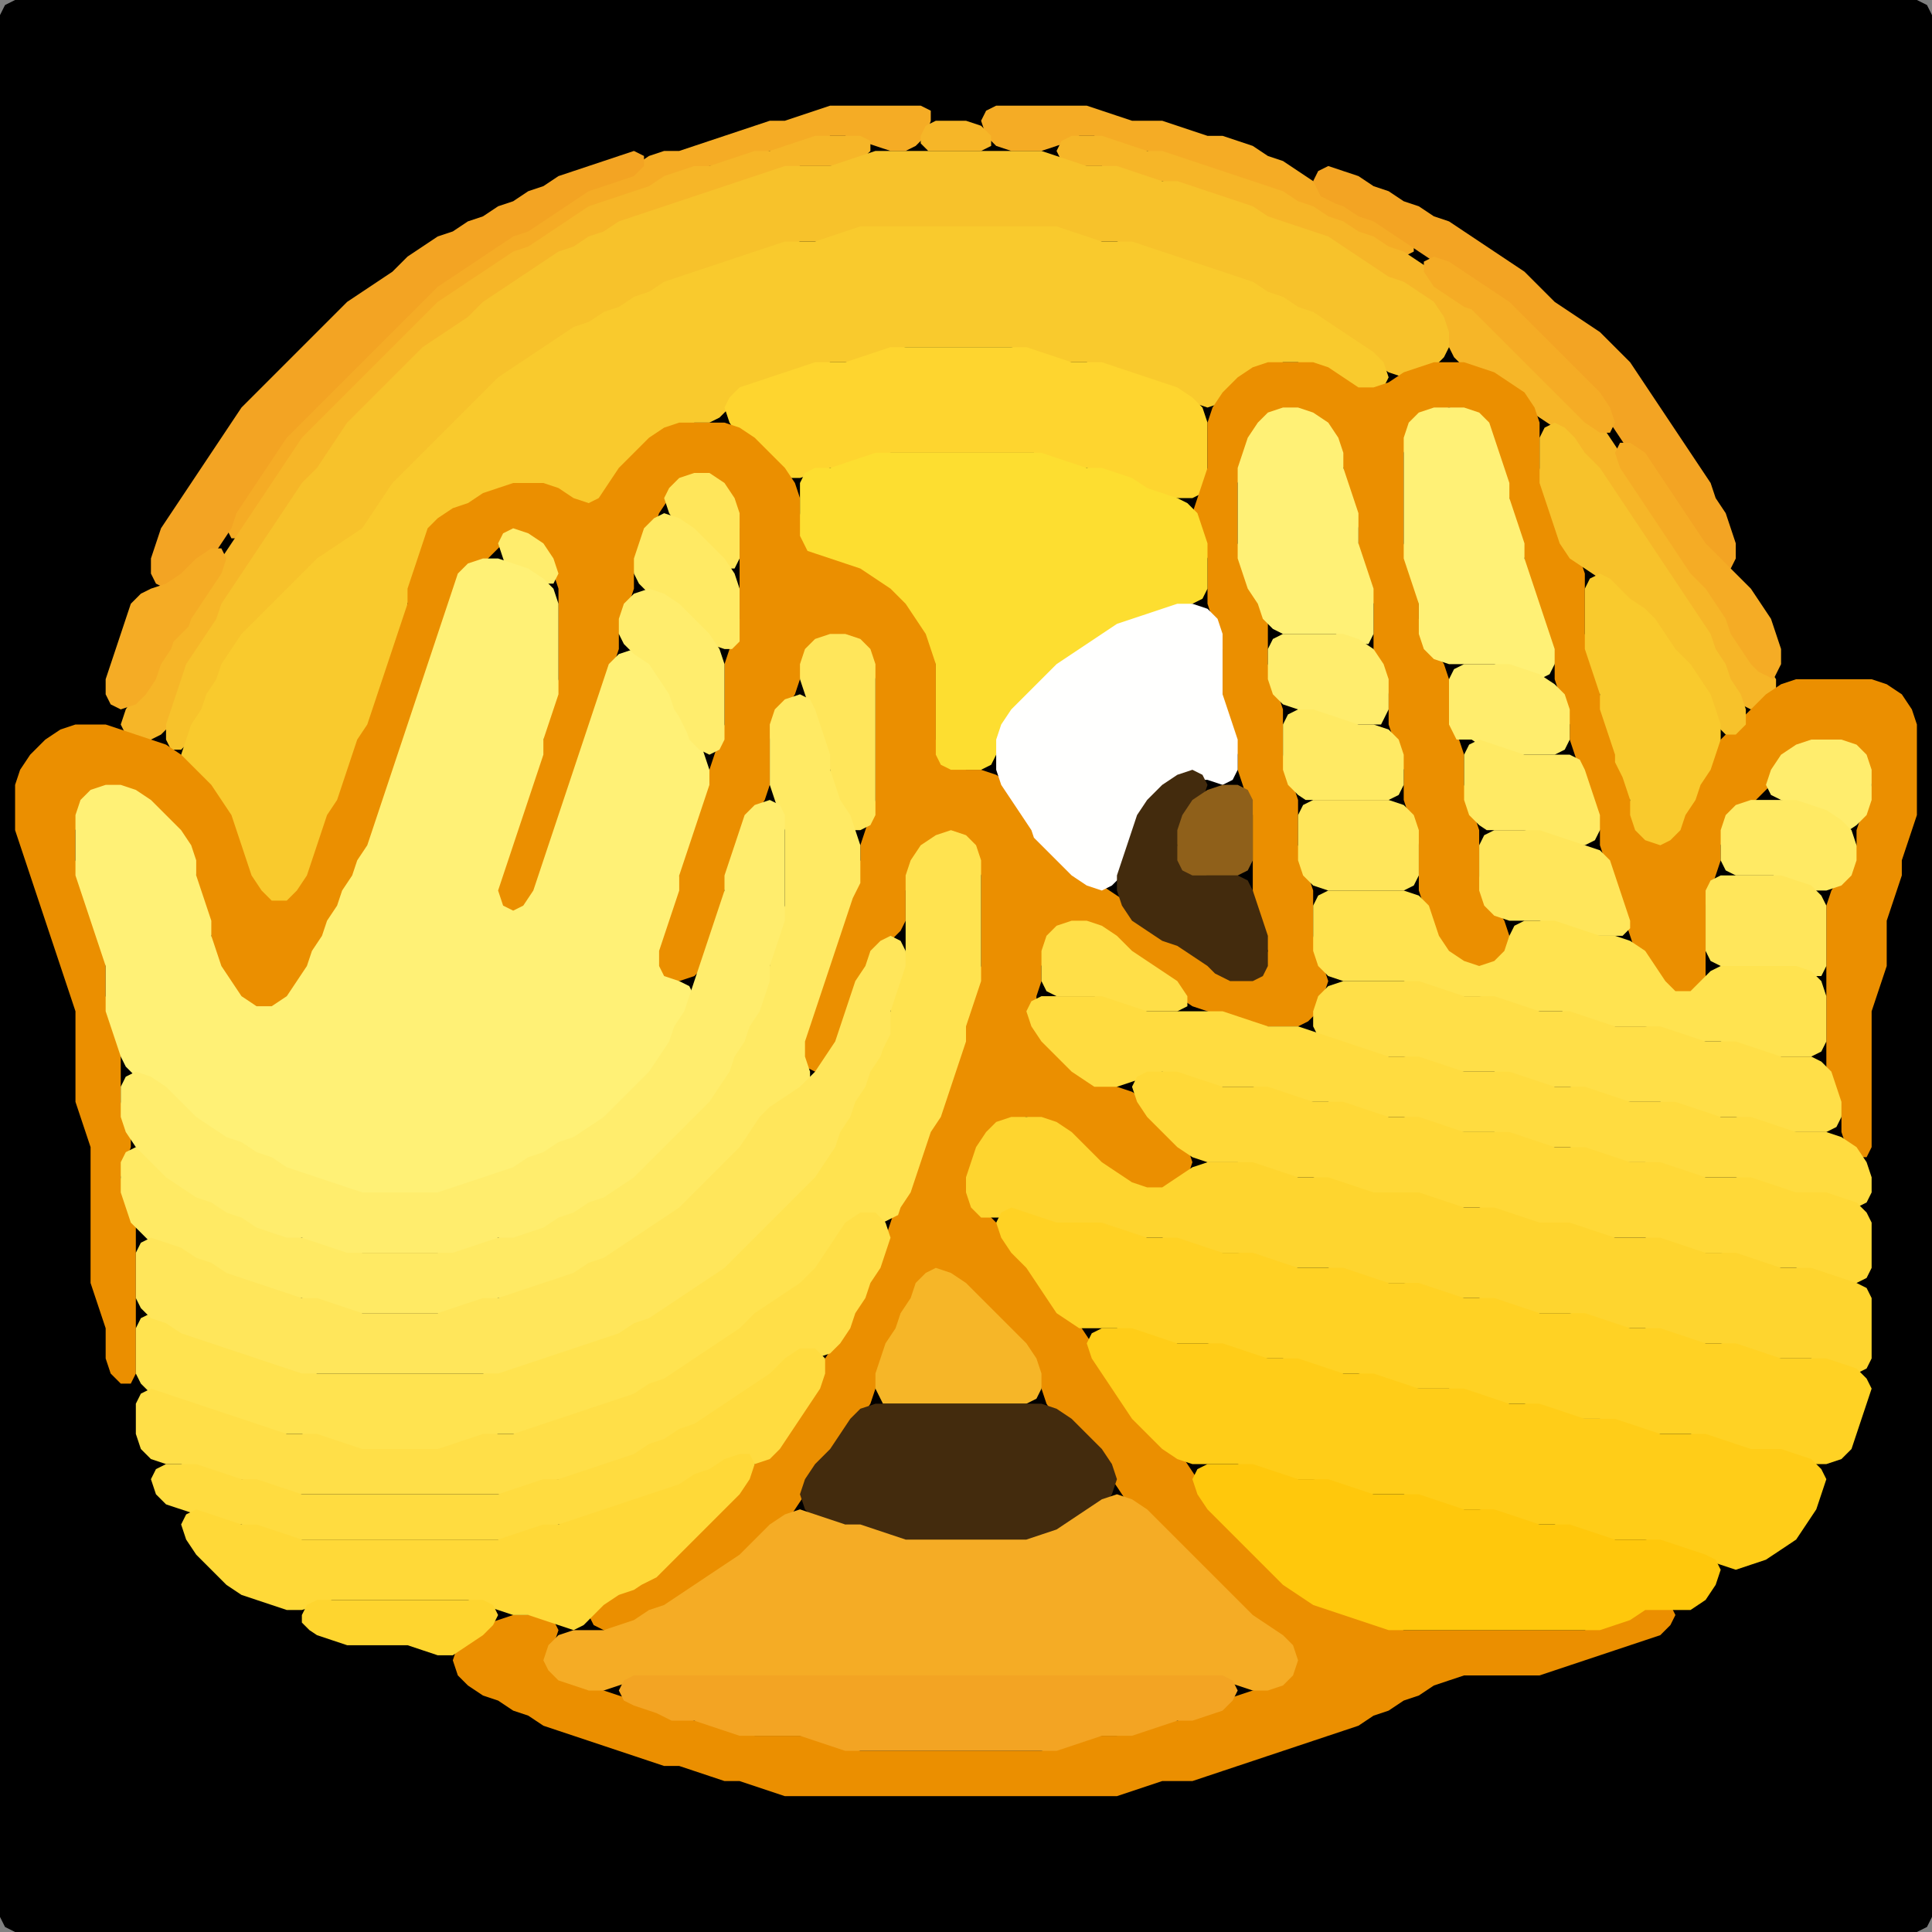 <?xml version="1.0" encoding="UTF-8" standalone="no"?>
<!DOCTYPE svg PUBLIC "-//W3C//DTD SVG 1.1//EN"
"http://www.w3.org/Graphics/SVG/1.1/DTD/svg11.dtd">
<svg width="128" height="128" xmlns="http://www.w3.org/2000/svg" version="1.1">
<rect width="100%" height="100%" fill="#808080" stroke="none"/>
<path d="M 26.5 128.0 L 27.0 128.0 L 28.0 128.0 L 29.0 128.0 L 30.0 128.0 L 31.0 128.0 L 32.0 128.0 L 33.0 128.0 L 34.0 128.0 L 35.0 128.0 L 36.0 128.0 L 37.0 128.0 L 38.0 128.0 L 39.0 128.0 L 40.0 128.0 L 41.0 128.0 L 42.0 128.0 L 43.0 128.0 L 44.0 128.0 L 45.0 128.0 L 46.0 128.0 L 47.0 128.0 L 48.0 128.0 L 49.0 128.0 L 50.0 128.0 L 51.0 128.0 L 52.0 128.0 L 53.0 128.0 L 54.0 128.0 L 55.0 128.0 L 56.0 128.0 L 57.0 128.0 L 58.0 128.0 L 59.0 128.0 L 60.0 128.0 L 61.0 128.0 L 62.0 128.0 L 63.0 128.0 L 64.0 128.0 L 65.0 128.0 L 66.0 128.0 L 67.0 128.0 L 68.0 128.0 L 69.0 128.0 L 70.0 128.0 L 71.0 128.0 L 72.0 128.0 L 73.0 128.0 L 74.0 128.0 L 75.0 128.0 L 76.0 128.0 L 77.0 128.0 L 78.0 128.0 L 79.0 128.0 L 80.0 128.0 L 81.0 128.0 L 82.0 128.0 L 83.0 128.0 L 84.0 128.0 L 85.0 128.0 L 86.0 128.0 L 87.0 128.0 L 88.0 128.0 L 89.0 128.0 L 90.0 128.0 L 91.0 128.0 L 92.0 128.0 L 93.0 128.0 L 94.0 128.0 L 95.0 128.0 L 96.0 128.0 L 97.0 128.0 L 98.0 128.0 L 99.0 128.0 L 100.0 128.0 L 101.0 128.0 L 102.0 128.0 L 103.0 128.0 L 104.0 128.0 L 105.0 128.0 L 106.0 128.0 L 107.0 128.0 L 108.0 128.0 L 109.0 128.0 L 110.0 128.0 L 111.0 128.0 L 112.0 128.0 L 113.0 128.0 L 114.0 128.0 L 115.0 128.0 L 116.0 128.0 L 117.0 128.0 L 118.0 128.0 L 119.0 128.0 L 120.0 128.0 L 121.0 128.0 L 122.0 128.0 L 123.0 128.0 L 124.0 128.0 L 125.0 128.0 L 126.0 128.0 L 127.0 128.0 L 127.667 127.667 L 128.0 127.0 L 128.0 126.0 L 128.0 125.0 L 128.0 124.0 L 128.0 123.0 L 128.0 122.0 L 128.0 121.0 L 128.0 120.0 L 128.0 119.0 L 128.0 118.0 L 128.0 117.0 L 128.0 116.0 L 128.0 115.0 L 128.0 114.0 L 128.0 113.0 L 128.0 112.0 L 128.0 111.0 L 128.0 110.0 L 128.0 109.0 L 128.0 108.0 L 128.0 107.0 L 128.0 106.0 L 128.0 105.0 L 128.0 104.0 L 128.0 103.0 L 128.0 102.0 L 128.0 101.0 L 128.0 100.0 L 128.0 99.0 L 128.0 98.0 L 128.0 97.0 L 128.0 96.0 L 128.0 95.0 L 128.0 94.0 L 128.0 93.0 L 128.0 92.0 L 128.0 91.0 L 128.0 90.0 L 128.0 89.0 L 128.0 88.0 L 128.0 87.0 L 128.0 86.0 L 128.0 85.0 L 128.0 84.0 L 128.0 83.0 L 128.0 82.0 L 128.0 81.0 L 128.0 80.0 L 128.0 79.0 L 128.0 78.0 L 128.0 77.0 L 128.0 76.0 L 128.0 75.0 L 128.0 74.0 L 128.0 73.0 L 128.0 72.0 L 128.0 71.0 L 128.0 70.0 L 128.0 69.0 L 128.0 68.0 L 128.0 67.0 L 128.0 66.0 L 128.0 65.0 L 128.0 64.0 L 128.0 63.0 L 128.0 62.0 L 128.0 61.0 L 128.0 60.0 L 128.0 59.0 L 128.0 58.0 L 128.0 57.0 L 128.0 56.0 L 128.0 55.0 L 128.0 54.0 L 128.0 53.0 L 128.0 52.0 L 128.0 51.0 L 128.0 50.0 L 128.0 49.0 L 128.0 48.0 L 128.0 47.0 L 128.0 46.0 L 128.0 45.0 L 128.0 44.0 L 128.0 43.0 L 128.0 42.0 L 128.0 41.0 L 128.0 40.0 L 128.0 39.0 L 128.0 38.0 L 128.0 37.0 L 128.0 36.0 L 128.0 35.0 L 128.0 34.0 L 128.0 33.0 L 128.0 32.0 L 128.0 31.0 L 128.0 30.0 L 128.0 29.0 L 128.0 28.0 L 128.0 27.0 L 128.0 26.0 L 128.0 25.0 L 128.0 24.0 L 128.0 23.0 L 128.0 22.0 L 128.0 21.0 L 128.0 20.0 L 128.0 19.0 L 128.0 18.0 L 128.0 17.0 L 128.0 16.0 L 128.0 15.0 L 128.0 14.0 L 128.0 13.0 L 128.0 12.0 L 128.0 11.0 L 128.0 10.0 L 128.0 9.0 L 128.0 8.0 L 128.0 7.0 L 128.0 6.0 L 128.0 5.0 L 128.0 4.0 L 128.0 3.0 L 128.0 2.0 L 128.0 1.0 L 127.667 0.333 L 127.0 0.0 L 126.0 0.0 L 125.0 0.0 L 124.0 0.0 L 123.0 0.0 L 122.0 0.0 L 121.0 0.0 L 120.0 0.0 L 119.0 0.0 L 118.0 0.0 L 117.0 0.0 L 116.0 0.0 L 115.0 0.0 L 114.0 0.0 L 113.0 0.0 L 112.0 0.0 L 111.0 0.0 L 110.0 0.0 L 109.0 0.0 L 108.0 0.0 L 107.0 0.0 L 106.0 0.0 L 105.0 0.0 L 104.0 0.0 L 103.0 0.0 L 102.0 0.0 L 101.0 0.0 L 100.0 0.0 L 99.0 0.0 L 98.0 0.0 L 97.0 0.0 L 96.0 0.0 L 95.0 0.0 L 94.0 0.0 L 93.0 0.0 L 92.0 0.0 L 91.0 0.0 L 90.0 0.0 L 89.0 0.0 L 88.0 0.0 L 87.0 0.0 L 86.0 0.0 L 85.0 0.0 L 84.0 0.0 L 83.0 0.0 L 82.0 0.0 L 81.0 0.0 L 80.0 0.0 L 79.0 0.0 L 78.0 0.0 L 77.0 0.0 L 76.0 0.0 L 75.0 0.0 L 74.0 0.0 L 73.0 0.0 L 72.0 0.0 L 71.0 0.0 L 70.0 0.0 L 69.0 0.0 L 68.0 0.0 L 67.0 0.0 L 66.0 0.0 L 65.0 0.0 L 64.0 0.0 L 63.0 0.0 L 62.0 0.0 L 61.0 0.0 L 60.0 0.0 L 59.0 0.0 L 58.0 0.0 L 57.0 0.0 L 56.0 0.0 L 55.0 0.0 L 54.0 0.0 L 53.0 0.0 L 52.0 0.0 L 51.0 0.0 L 50.0 0.0 L 49.0 0.0 L 48.0 0.0 L 47.0 0.0 L 46.0 0.0 L 45.0 0.0 L 44.0 0.0 L 43.0 0.0 L 42.0 0.0 L 41.0 0.0 L 40.0 0.0 L 39.0 0.0 L 38.0 0.0 L 37.0 0.0 L 36.0 0.0 L 35.0 0.0 L 34.0 0.0 L 33.0 0.0 L 32.0 0.0 L 31.0 0.0 L 30.0 0.0 L 29.0 0.0 L 28.0 0.0 L 27.0 0.0 L 26.0 0.0 L 25.0 0.0 L 24.0 0.0 L 23.0 0.0 L 22.0 0.0 L 21.0 0.0 L 20.0 0.0 L 19.0 0.0 L 18.0 0.0 L 17.0 0.0 L 16.0 0.0 L 15.0 0.0 L 14.0 0.0 L 13.0 0.0 L 12.0 0.0 L 11.0 0.0 L 10.0 0.0 L 9.0 0.0 L 8.0 0.0 L 7.0 0.0 L 6.0 0.0 L 5.0 0.0 L 4.0 0.0 L 3.0 0.0 L 2.0 0.0 L 1.0 0.0 L 0.333 0.333 L 0.0 1.0 L 0.0 2.0 L 0.0 3.0 L 0.0 4.0 L 0.0 5.0 L 0.0 6.0 L 0.0 7.0 L 0.0 8.0 L 0.0 9.0 L 0.0 10.0 L 0.0 11.0 L 0.0 12.0 L 0.0 13.0 L 0.0 14.0 L 0.0 15.0 L 0.0 16.0 L 0.0 17.0 L 0.0 18.0 L 0.0 19.0 L 0.0 20.0 L 0.0 21.0 L 0.0 22.0 L 0.0 23.0 L 0.0 24.0 L 0.0 25.0 L 0.0 26.0 L 0.0 27.0 L 0.0 28.0 L 0.0 29.0 L 0.0 30.0 L 0.0 31.0 L 0.0 32.0 L 0.0 33.0 L 0.0 34.0 L 0.0 35.0 L 0.0 36.0 L 0.0 37.0 L 0.0 38.0 L 0.0 39.0 L 0.0 40.0 L 0.0 41.0 L 0.0 42.0 L 0.0 43.0 L 0.0 44.0 L 0.0 45.0 L 0.0 46.0 L 0.0 47.0 L 0.0 48.0 L 0.0 49.0 L 0.0 50.0 L 0.0 51.0 L 0.0 52.0 L 0.0 53.0 L 0.0 54.0 L 0.0 55.0 L 0.0 56.0 L 0.0 57.0 L 0.0 58.0 L 0.0 59.0 L 0.0 60.0 L 0.0 61.0 L 0.0 62.0 L 0.0 63.0 L 0.0 64.0 L 0.0 65.0 L 0.0 66.0 L 0.0 67.0 L 0.0 68.0 L 0.0 69.0 L 0.0 70.0 L 0.0 71.0 L 0.0 72.0 L 0.0 73.0 L 0.0 74.0 L 0.0 75.0 L 0.0 76.0 L 0.0 77.0 L 0.0 78.0 L 0.0 79.0 L 0.0 80.0 L 0.0 81.0 L 0.0 82.0 L 0.0 83.0 L 0.0 84.0 L 0.0 85.0 L 0.0 86.0 L 0.0 87.0 L 0.0 88.0 L 0.0 89.0 L 0.0 90.0 L 0.0 91.0 L 0.0 92.0 L 0.0 93.0 L 0.0 94.0 L 0.0 95.0 L 0.0 96.0 L 0.0 97.0 L 0.0 98.0 L 0.0 99.0 L 0.0 100.0 L 0.0 101.0 L 0.0 102.0 L 0.0 103.0 L 0.0 104.0 L 0.0 105.0 L 0.0 106.0 L 0.0 107.0 L 0.0 108.0 L 0.0 109.0 L 0.0 110.0 L 0.0 111.0 L 0.0 112.0 L 0.0 113.0 L 0.0 114.0 L 0.0 115.0 L 0.0 116.0 L 0.0 117.0 L 0.0 118.0 L 0.0 119.0 L 0.0 120.0 L 0.0 121.0 L 0.0 122.0 L 0.0 123.0 L 0.0 124.0 L 0.0 125.0 L 0.0 126.0 L 0.0 127.0 L 0.333 127.667 L 1.0 128.0 L 2.0 128.0 L 3.0 128.0 L 4.0 128.0 L 5.0 128.0 L 6.0 128.0 L 7.0 128.0 L 8.0 128.0 L 9.0 128.0 L 10.0 128.0 L 11.0 128.0 L 12.0 128.0 L 13.0 128.0 L 14.0 128.0 L 15.0 128.0 L 16.0 128.0 L 17.0 128.0 L 18.0 128.0 L 19.0 128.0 L 20.0 128.0 L 21.0 128.0 L 22.0 128.0 L 23.0 128.0 L 24.0 128.0 L 25.0 128.0 L 25.5 128.0 Z" stroke="none" fill="rgb(0,0,0)" />
<path d="M 21.5 28.5 L 22.0 28.0 L 23.0 27.0 L 24.0 26.0 L 25.0 25.0 L 26.0 24.0 L 27.0 23.0 L 28.0 22.0 L 29.0 21.0 L 30.0 20.0 L 31.0 19.333 L 32.0 18.667 L 33.0 18.0 L 34.0 17.333 L 35.0 16.667 L 36.0 16.333 L 37.0 15.667 L 38.0 15.0 L 39.0 14.333 L 40.0 13.667 L 41.0 13.333 L 42.0 13.0 L 43.0 12.667 L 44.0 12.333 L 45.0 11.667 L 46.0 11.333 L 47.0 11.0 L 48.0 11.0 L 49.0 10.667 L 50.0 10.333 L 51.0 10.0 L 52.0 10.0 L 53.0 9.667 L 54.0 9.333 L 55.0 9.0 L 56.0 9.0 L 57.0 9.333 L 58.0 9.667 L 59.0 10.0 L 60.0 10.0 L 60.667 9.667 L 61.333 9.0 L 61.667 8.0 L 61.667 7.333 L 61.0 7.0 L 60.0 7.0 L 59.0 7.0 L 58.0 7.0 L 57.0 7.0 L 56.0 7.0 L 55.0 7.0 L 54.0 7.333 L 53.0 7.667 L 52.0 8.0 L 51.0 8.0 L 50.0 8.333 L 49.0 8.667 L 48.0 9.0 L 47.0 9.333 L 46.0 9.667 L 45.0 10.0 L 44.0 10.0 L 43.0 10.333 L 42.0 11.0 L 41.0 11.667 L 40.0 12.0 L 39.0 12.333 L 38.0 12.667 L 37.0 13.333 L 36.0 14.0 L 35.0 14.667 L 34.0 15.333 L 33.0 15.667 L 32.0 16.333 L 31.0 17.0 L 30.0 17.667 L 29.0 18.333 L 28.0 19.0 L 27.0 20.0 L 26.0 21.0 L 25.0 22.0 L 24.0 23.0 L 23.0 24.0 L 22.0 25.0 L 21.0 26.0 L 20.0 27.0 L 19.0 28.0 L 18.333 29.0 L 17.667 30.0 L 17.0 31.0 L 16.333 32.0 L 15.667 33.0 L 15.333 34.0 L 15.0 35.0 L 15.333 35.667 L 16.0 35.667 L 16.667 35.0 L 17.333 34.0 L 18.0 33.0 L 18.667 32.0 L 19.333 31.0 L 20.0 30.0 L 20.5 29.5 Z" stroke="none" fill="rgb(245,172,37)" />
<path d="M 72.5 9.0 L 73.0 9.333 L 74.0 9.667 L 75.0 10.0 L 76.0 10.0 L 77.0 10.333 L 78.0 10.667 L 79.0 11.0 L 80.0 11.333 L 81.0 11.667 L 82.0 12.0 L 83.0 12.333 L 84.0 12.667 L 85.0 13.333 L 86.0 13.667 L 87.0 14.333 L 88.0 14.667 L 89.0 15.333 L 90.0 15.667 L 91.0 16.333 L 92.0 16.667 L 93.0 17.0 L 93.667 16.667 L 93.667 16.0 L 93.0 15.333 L 92.0 14.667 L 91.0 14.333 L 90.0 13.667 L 89.0 13.333 L 88.0 12.667 L 87.0 12.0 L 86.0 11.333 L 85.0 10.667 L 84.0 10.333 L 83.0 9.667 L 82.0 9.333 L 81.0 9.0 L 80.0 9.0 L 79.0 8.667 L 78.0 8.333 L 77.0 8.0 L 76.0 8.0 L 75.0 8.0 L 74.0 7.667 L 73.0 7.333 L 72.0 7.0 L 71.0 7.0 L 70.0 7.0 L 69.0 7.0 L 68.0 7.0 L 67.0 7.0 L 66.0 7.0 L 65.333 7.333 L 65.0 8.0 L 65.333 9.0 L 66.0 9.667 L 67.0 10.0 L 68.0 10.0 L 69.0 10.0 L 70.0 9.667 L 71.0 9.333 L 71.5 9.0 Z" stroke="none" fill="rgb(245,172,37)" />
<path d="M 61.5 10.0 L 62.0 10.0 L 63.0 10.0 L 64.0 10.0 L 65.0 10.0 L 65.667 9.667 L 65.667 9.0 L 65.0 8.333 L 64.0 8.0 L 63.0 8.0 L 62.0 8.0 L 61.333 8.333 L 61.0 9.0 L 61.0 9.5 Z" stroke="none" fill="rgb(246,182,40)" />
<path d="M 42.5 14.5 L 43.0 14.333 L 44.0 14.0 L 45.0 13.667 L 46.0 13.333 L 47.0 13.0 L 48.0 12.667 L 49.0 12.333 L 50.0 12.0 L 51.0 11.667 L 52.0 11.333 L 53.0 11.0 L 54.0 11.0 L 55.0 11.0 L 56.0 11.0 L 57.0 10.667 L 57.667 10.0 L 57.667 9.333 L 57.0 9.0 L 56.0 9.0 L 55.0 9.0 L 54.0 9.0 L 53.0 9.333 L 52.0 9.667 L 51.0 10.0 L 50.0 10.0 L 49.0 10.333 L 48.0 10.667 L 47.0 11.0 L 46.0 11.0 L 45.0 11.333 L 44.0 11.667 L 43.0 12.333 L 42.0 12.667 L 41.0 13.0 L 40.0 13.333 L 39.0 13.667 L 38.0 14.333 L 37.0 15.0 L 36.0 15.667 L 35.0 16.333 L 34.0 16.667 L 33.0 17.333 L 32.0 18.0 L 31.0 18.667 L 30.0 19.333 L 29.0 20.0 L 28.0 21.0 L 27.0 22.0 L 26.0 23.0 L 25.0 24.0 L 24.0 25.0 L 23.0 26.0 L 22.0 27.0 L 21.0 28.0 L 20.0 29.0 L 19.333 30.0 L 18.667 31.0 L 18.0 32.0 L 17.333 33.0 L 16.667 34.0 L 16.0 35.0 L 15.333 36.0 L 14.667 37.0 L 14.0 38.0 L 13.333 39.0 L 12.667 40.0 L 12.0 41.0 L 11.333 42.0 L 10.667 43.0 L 10.333 44.0 L 9.667 45.0 L 9.0 46.0 L 8.333 47.0 L 8.0 48.0 L 8.333 48.667 L 9.0 49.0 L 10.0 49.0 L 10.667 48.667 L 11.333 48.0 L 11.667 47.0 L 12.0 46.0 L 12.333 45.0 L 13.0 44.0 L 13.667 43.0 L 14.333 42.0 L 14.667 41.0 L 15.333 40.0 L 16.0 39.0 L 16.667 38.0 L 17.333 37.0 L 18.0 36.0 L 18.667 35.0 L 19.333 34.0 L 20.0 33.0 L 21.0 32.0 L 21.667 31.0 L 22.333 30.0 L 23.0 29.0 L 24.0 28.0 L 25.0 27.0 L 26.0 26.0 L 27.0 25.0 L 28.0 24.0 L 29.0 23.0 L 30.0 22.333 L 31.0 21.667 L 32.0 21.0 L 33.0 20.0 L 34.0 19.333 L 35.0 18.667 L 36.0 18.0 L 37.0 17.333 L 38.0 16.667 L 39.0 16.333 L 40.0 15.667 L 41.0 15.333 L 41.5 15.0 Z" stroke="none" fill="rgb(246,182,40)" />
<path d="M 105.5 31.5 L 106.0 32.0 L 106.667 33.0 L 107.333 34.0 L 108.0 35.0 L 108.667 36.0 L 109.333 37.0 L 110.0 38.0 L 110.667 39.0 L 111.333 40.0 L 112.0 41.0 L 112.667 42.0 L 113.333 43.0 L 113.667 44.0 L 114.333 45.0 L 114.667 46.0 L 115.333 46.667 L 116.0 47.0 L 117.0 46.667 L 117.667 46.0 L 117.667 45.0 L 117.0 44.0 L 116.0 43.0 L 115.333 42.0 L 114.667 41.0 L 114.333 40.0 L 113.667 39.0 L 113.0 38.0 L 112.0 37.0 L 111.333 36.0 L 110.667 35.0 L 110.0 34.0 L 109.333 33.0 L 108.667 32.0 L 108.0 31.0 L 107.333 30.0 L 106.667 29.0 L 106.0 28.0 L 105.0 27.0 L 104.0 26.0 L 103.0 25.0 L 102.0 24.0 L 101.0 23.0 L 100.0 22.0 L 99.0 21.0 L 98.0 20.333 L 97.0 19.667 L 96.0 19.0 L 95.0 18.0 L 94.0 17.333 L 93.0 16.667 L 92.0 16.333 L 91.0 15.667 L 90.0 15.333 L 89.0 14.667 L 88.0 14.333 L 87.0 13.667 L 86.0 13.333 L 85.0 12.667 L 84.0 12.333 L 83.0 12.0 L 82.0 11.667 L 81.0 11.333 L 80.0 11.0 L 79.0 10.667 L 78.0 10.333 L 77.0 10.0 L 76.0 10.0 L 75.0 9.667 L 74.0 9.333 L 73.0 9.0 L 72.0 9.0 L 71.0 9.0 L 70.333 9.333 L 70.0 10.0 L 70.333 10.667 L 71.0 11.0 L 72.0 11.0 L 73.0 11.0 L 74.0 11.333 L 75.0 11.667 L 76.0 12.0 L 77.0 12.0 L 78.0 12.333 L 79.0 12.667 L 80.0 13.0 L 81.0 13.333 L 82.0 13.667 L 83.0 14.333 L 84.0 14.667 L 85.0 15.0 L 86.0 15.333 L 87.0 15.667 L 88.0 16.333 L 89.0 17.0 L 90.0 17.667 L 91.0 18.333 L 92.0 18.667 L 93.0 19.333 L 94.0 20.0 L 95.0 21.0 L 95.667 22.0 L 96.0 23.0 L 96.333 23.667 L 97.0 24.333 L 98.0 24.667 L 99.0 25.333 L 100.0 26.0 L 101.0 27.0 L 102.0 27.667 L 103.0 28.333 L 103.667 29.0 L 104.333 30.0 L 104.5 30.5 Z" stroke="none" fill="rgb(246,182,40)" />
<path d="M 21.5 26.5 L 22.0 26.0 L 23.0 25.0 L 24.0 24.0 L 25.0 23.0 L 26.0 22.0 L 27.0 21.0 L 28.0 20.0 L 29.0 19.0 L 30.0 18.333 L 31.0 17.667 L 32.0 17.0 L 33.0 16.333 L 34.0 15.667 L 35.0 15.333 L 36.0 14.667 L 37.0 14.0 L 38.0 13.333 L 39.0 12.667 L 40.0 12.333 L 41.0 12.0 L 42.0 11.667 L 42.667 11.0 L 42.667 10.333 L 42.0 10.0 L 41.0 10.333 L 40.0 10.667 L 39.0 11.0 L 38.0 11.333 L 37.0 11.667 L 36.0 12.333 L 35.0 12.667 L 34.0 13.333 L 33.0 13.667 L 32.0 14.333 L 31.0 14.667 L 30.0 15.333 L 29.0 15.667 L 28.0 16.333 L 27.0 17.0 L 26.0 18.0 L 25.0 18.667 L 24.0 19.333 L 23.0 20.0 L 22.0 21.0 L 21.0 22.0 L 20.0 23.0 L 19.0 24.0 L 18.0 25.0 L 17.0 26.0 L 16.0 27.0 L 15.333 28.0 L 14.667 29.0 L 14.0 30.0 L 13.333 31.0 L 12.667 32.0 L 12.0 33.0 L 11.333 34.0 L 10.667 35.0 L 10.333 36.0 L 10.0 37.0 L 10.0 38.0 L 10.333 38.667 L 11.0 39.0 L 12.0 38.667 L 13.0 38.0 L 14.0 37.0 L 14.667 36.0 L 15.333 35.0 L 15.667 34.0 L 16.333 33.0 L 17.0 32.0 L 17.667 31.0 L 18.333 30.0 L 19.0 29.0 L 20.0 28.0 L 20.5 27.5 Z" stroke="none" fill="rgb(243,164,35)" />
<path d="M 84.5 20.0 L 85.0 20.333 L 86.0 20.667 L 87.0 21.333 L 88.0 22.0 L 89.0 22.667 L 90.0 23.333 L 91.0 24.0 L 92.0 24.667 L 93.0 25.0 L 94.0 24.667 L 95.0 24.333 L 95.667 23.667 L 96.0 23.0 L 96.0 22.0 L 95.667 21.0 L 95.0 20.0 L 94.0 19.333 L 93.0 18.667 L 92.0 18.333 L 91.0 17.667 L 90.0 17.0 L 89.0 16.333 L 88.0 15.667 L 87.0 15.333 L 86.0 15.0 L 85.0 14.667 L 84.0 14.333 L 83.0 13.667 L 82.0 13.333 L 81.0 13.0 L 80.0 12.667 L 79.0 12.333 L 78.0 12.0 L 77.0 12.0 L 76.0 11.667 L 75.0 11.333 L 74.0 11.0 L 73.0 11.0 L 72.0 11.0 L 71.0 10.667 L 70.0 10.333 L 69.0 10.0 L 68.0 10.0 L 67.0 10.0 L 66.0 10.0 L 65.0 10.0 L 64.0 10.0 L 63.0 10.0 L 62.0 10.0 L 61.0 10.0 L 60.0 10.0 L 59.0 10.0 L 58.0 10.0 L 57.0 10.333 L 56.0 10.667 L 55.0 11.0 L 54.0 11.0 L 53.0 11.0 L 52.0 11.0 L 51.0 11.333 L 50.0 11.667 L 49.0 12.0 L 48.0 12.333 L 47.0 12.667 L 46.0 13.0 L 45.0 13.333 L 44.0 13.667 L 43.0 14.0 L 42.0 14.333 L 41.0 14.667 L 40.0 15.333 L 39.0 15.667 L 38.0 16.333 L 37.0 16.667 L 36.0 17.333 L 35.0 18.0 L 34.0 18.667 L 33.0 19.333 L 32.0 20.0 L 31.0 21.0 L 30.0 21.667 L 29.0 22.333 L 28.0 23.0 L 27.0 24.0 L 26.0 25.0 L 25.0 26.0 L 24.0 27.0 L 23.0 28.0 L 22.333 29.0 L 21.667 30.0 L 21.0 31.0 L 20.0 32.0 L 19.333 33.0 L 18.667 34.0 L 18.0 35.0 L 17.333 36.0 L 16.667 37.0 L 16.0 38.0 L 15.333 39.0 L 14.667 40.0 L 14.333 41.0 L 13.667 42.0 L 13.0 43.0 L 12.333 44.0 L 12.0 45.0 L 11.667 46.0 L 11.333 47.0 L 11.0 48.0 L 11.0 49.0 L 11.333 49.667 L 12.0 49.667 L 12.667 49.0 L 13.333 48.0 L 13.667 47.0 L 14.333 46.0 L 14.667 45.0 L 15.333 44.0 L 16.0 43.0 L 17.0 42.0 L 18.0 41.0 L 19.0 40.0 L 20.0 39.0 L 21.0 38.0 L 22.0 37.0 L 23.0 36.333 L 24.0 35.667 L 24.667 35.0 L 25.333 34.0 L 26.0 33.0 L 27.0 32.0 L 28.0 31.0 L 29.0 30.0 L 30.0 29.0 L 31.0 28.0 L 32.0 27.0 L 33.0 26.0 L 34.0 25.0 L 35.0 24.333 L 36.0 23.667 L 37.0 23.0 L 38.0 22.333 L 39.0 21.667 L 40.0 21.333 L 41.0 20.667 L 42.0 20.333 L 43.0 19.667 L 44.0 19.333 L 45.0 18.667 L 46.0 18.333 L 47.0 18.0 L 48.0 17.667 L 49.0 17.333 L 50.0 17.0 L 51.0 16.667 L 52.0 16.333 L 53.0 16.0 L 54.0 16.0 L 55.0 16.0 L 56.0 15.667 L 57.0 15.333 L 58.0 15.0 L 59.0 15.0 L 60.0 15.0 L 61.0 15.0 L 62.0 15.0 L 63.0 15.0 L 64.0 15.0 L 65.0 15.0 L 66.0 15.0 L 67.0 15.0 L 68.0 15.0 L 69.0 15.0 L 70.0 15.333 L 71.0 15.667 L 72.0 16.0 L 73.0 16.0 L 74.0 16.0 L 75.0 16.333 L 76.0 16.667 L 77.0 17.0 L 78.0 17.333 L 79.0 17.667 L 80.0 18.0 L 81.0 18.333 L 82.0 18.667 L 83.0 19.333 L 83.5 19.5 Z" stroke="none" fill="rgb(247,194,43)" />
<path d="M 88.5 13.5 L 89.0 13.667 L 90.0 14.333 L 91.0 14.667 L 92.0 15.333 L 93.0 16.0 L 94.0 16.667 L 95.0 17.333 L 96.0 18.0 L 97.0 18.667 L 98.0 19.333 L 99.0 20.0 L 100.0 21.0 L 101.0 22.0 L 102.0 23.0 L 103.0 24.0 L 104.0 25.0 L 105.0 26.0 L 106.0 27.0 L 106.667 28.0 L 107.333 29.0 L 108.0 30.0 L 109.0 31.0 L 109.667 32.0 L 110.333 33.0 L 111.0 34.0 L 111.667 35.0 L 112.333 36.0 L 113.0 37.0 L 114.0 37.667 L 114.667 37.667 L 115.0 37.0 L 115.0 36.0 L 114.667 35.0 L 114.333 34.0 L 113.667 33.0 L 113.333 32.0 L 112.667 31.0 L 112.0 30.0 L 111.333 29.0 L 110.667 28.0 L 110.0 27.0 L 109.333 26.0 L 108.667 25.0 L 108.0 24.0 L 107.0 23.0 L 106.0 22.0 L 105.0 21.333 L 104.0 20.667 L 103.0 20.0 L 102.0 19.0 L 101.0 18.0 L 100.0 17.333 L 99.0 16.667 L 98.0 16.0 L 97.0 15.333 L 96.0 14.667 L 95.0 14.333 L 94.0 13.667 L 93.0 13.333 L 92.0 12.667 L 91.0 12.333 L 90.0 11.667 L 89.0 11.333 L 88.0 11.0 L 87.333 11.333 L 87.0 12.0 L 87.333 12.667 L 87.5 13.0 Z" stroke="none" fill="rgb(243,164,35)" />
<path d="M 23.0 52.5 L 23.0 52.0 L 23.333 51.0 L 23.667 50.0 L 24.333 49.0 L 24.667 48.0 L 25.0 47.0 L 25.333 46.0 L 25.667 45.0 L 26.0 44.0 L 26.333 43.0 L 26.667 42.0 L 27.0 41.0 L 27.0 40.0 L 27.333 39.0 L 27.667 38.0 L 28.0 37.0 L 28.333 36.0 L 29.0 35.0 L 30.0 34.333 L 31.0 33.667 L 32.0 33.333 L 33.0 32.667 L 34.0 32.333 L 35.0 32.0 L 36.0 32.333 L 37.0 33.0 L 38.0 33.667 L 39.0 34.0 L 39.667 33.667 L 40.333 33.0 L 41.0 32.0 L 42.0 31.0 L 43.0 30.0 L 44.0 29.0 L 45.0 28.333 L 46.0 28.0 L 47.0 28.0 L 47.667 27.667 L 48.333 27.0 L 49.0 26.333 L 50.0 25.667 L 51.0 25.333 L 52.0 25.0 L 53.0 24.667 L 54.0 24.333 L 55.0 24.0 L 56.0 24.0 L 57.0 24.0 L 58.0 23.667 L 59.0 23.333 L 60.0 23.0 L 61.0 23.0 L 62.0 23.0 L 63.0 23.0 L 64.0 23.0 L 65.0 23.0 L 66.0 23.0 L 67.0 23.0 L 68.0 23.333 L 69.0 23.667 L 70.0 24.0 L 71.0 24.0 L 72.0 24.0 L 73.0 24.333 L 74.0 24.667 L 75.0 25.0 L 76.0 25.333 L 77.0 25.667 L 78.0 26.333 L 79.0 26.667 L 80.0 27.0 L 81.0 26.667 L 82.0 26.0 L 83.0 25.0 L 84.0 24.333 L 85.0 24.0 L 86.0 24.0 L 87.0 24.333 L 88.0 25.0 L 89.0 25.667 L 90.0 26.0 L 91.0 26.0 L 91.667 25.667 L 92.0 25.0 L 91.667 24.0 L 91.0 23.333 L 90.0 22.667 L 89.0 22.0 L 88.0 21.333 L 87.0 20.667 L 86.0 20.333 L 85.0 19.667 L 84.0 19.333 L 83.0 18.667 L 82.0 18.333 L 81.0 18.0 L 80.0 17.667 L 79.0 17.333 L 78.0 17.0 L 77.0 16.667 L 76.0 16.333 L 75.0 16.0 L 74.0 16.0 L 73.0 16.0 L 72.0 15.667 L 71.0 15.333 L 70.0 15.0 L 69.0 15.0 L 68.0 15.0 L 67.0 15.0 L 66.0 15.0 L 65.0 15.0 L 64.0 15.0 L 63.0 15.0 L 62.0 15.0 L 61.0 15.0 L 60.0 15.0 L 59.0 15.0 L 58.0 15.0 L 57.0 15.0 L 56.0 15.333 L 55.0 15.667 L 54.0 16.0 L 53.0 16.0 L 52.0 16.0 L 51.0 16.333 L 50.0 16.667 L 49.0 17.0 L 48.0 17.333 L 47.0 17.667 L 46.0 18.0 L 45.0 18.333 L 44.0 18.667 L 43.0 19.333 L 42.0 19.667 L 41.0 20.333 L 40.0 20.667 L 39.0 21.333 L 38.0 21.667 L 37.0 22.333 L 36.0 23.0 L 35.0 23.667 L 34.0 24.333 L 33.0 25.0 L 32.0 26.0 L 31.0 27.0 L 30.0 28.0 L 29.0 29.0 L 28.0 30.0 L 27.0 31.0 L 26.0 32.0 L 25.333 33.0 L 24.667 34.0 L 24.0 35.0 L 23.0 35.667 L 22.0 36.333 L 21.0 37.0 L 20.0 38.0 L 19.0 39.0 L 18.0 40.0 L 17.0 41.0 L 16.0 42.0 L 15.333 43.0 L 14.667 44.0 L 14.333 45.0 L 13.667 46.0 L 13.333 47.0 L 12.667 48.0 L 12.333 49.0 L 12.0 50.0 L 12.333 51.0 L 13.0 52.0 L 14.0 53.0 L 14.667 54.0 L 15.333 55.0 L 15.667 56.0 L 16.0 57.0 L 16.333 58.0 L 16.667 59.0 L 17.333 60.0 L 18.0 60.667 L 19.0 60.667 L 19.667 60.0 L 20.333 59.0 L 20.667 58.0 L 21.0 57.0 L 21.333 56.0 L 21.667 55.0 L 22.333 54.0 L 22.5 53.5 Z" stroke="none" fill="rgb(249,202,45)" />
<path d="M 98.5 21.5 L 99.0 22.0 L 100.0 23.0 L 101.0 24.0 L 102.0 25.0 L 103.0 26.0 L 104.0 27.0 L 105.0 28.0 L 106.0 28.667 L 106.667 28.667 L 107.0 28.0 L 106.667 27.0 L 106.0 26.0 L 105.0 25.0 L 104.0 24.0 L 103.0 23.0 L 102.0 22.0 L 101.0 21.0 L 100.0 20.0 L 99.0 19.333 L 98.0 18.667 L 97.0 18.0 L 96.0 17.333 L 95.0 17.0 L 94.333 17.333 L 94.333 18.0 L 95.0 19.0 L 96.0 19.667 L 97.0 20.333 L 97.5 20.5 Z" stroke="none" fill="rgb(245,172,37)" />
<path d="M 68.5 30.0 L 69.0 30.333 L 70.0 30.667 L 71.0 31.0 L 72.0 31.0 L 73.0 31.333 L 74.0 31.667 L 75.0 32.333 L 76.0 32.667 L 77.0 33.0 L 78.0 33.0 L 79.0 33.0 L 79.667 32.667 L 80.0 32.0 L 80.0 31.0 L 80.0 30.0 L 80.0 29.0 L 80.0 28.0 L 79.667 27.0 L 79.0 26.333 L 78.0 25.667 L 77.0 25.333 L 76.0 25.0 L 75.0 24.667 L 74.0 24.333 L 73.0 24.0 L 72.0 24.0 L 71.0 24.0 L 70.0 23.667 L 69.0 23.333 L 68.0 23.0 L 67.0 23.0 L 66.0 23.0 L 65.0 23.0 L 64.0 23.0 L 63.0 23.0 L 62.0 23.0 L 61.0 23.0 L 60.0 23.0 L 59.0 23.0 L 58.0 23.333 L 57.0 23.667 L 56.0 24.0 L 55.0 24.0 L 54.0 24.0 L 53.0 24.333 L 52.0 24.667 L 51.0 25.0 L 50.0 25.333 L 49.0 25.667 L 48.333 26.333 L 48.0 27.0 L 48.333 28.0 L 49.0 29.0 L 50.0 30.0 L 51.0 31.0 L 52.0 31.667 L 53.0 31.667 L 54.0 31.333 L 55.0 31.0 L 56.0 31.0 L 57.0 30.667 L 58.0 30.333 L 59.0 30.0 L 60.0 30.0 L 61.0 30.0 L 62.0 30.0 L 63.0 30.0 L 64.0 30.0 L 65.0 30.0 L 66.0 30.0 L 67.0 30.0 L 67.5 30.0 Z" stroke="none" fill="rgb(254,213,47)" />
<path d="M 101.5 111.0 L 102.0 111.0 L 103.0 110.667 L 104.0 110.333 L 105.0 110.0 L 106.0 109.667 L 107.0 109.333 L 108.0 109.0 L 109.0 108.667 L 110.0 108.333 L 110.667 107.667 L 111.0 107.0 L 110.667 106.333 L 110.0 106.0 L 109.0 106.333 L 108.0 106.667 L 107.0 107.333 L 106.0 107.667 L 105.0 108.0 L 104.0 108.0 L 103.0 108.0 L 102.0 108.0 L 101.0 108.0 L 100.0 108.0 L 99.0 108.0 L 98.0 108.0 L 97.0 108.0 L 96.0 108.0 L 95.0 108.0 L 94.0 108.0 L 93.0 108.0 L 92.0 107.667 L 91.0 107.333 L 90.0 107.0 L 89.0 106.667 L 88.0 106.333 L 87.0 105.667 L 86.0 105.0 L 85.0 104.0 L 84.0 103.0 L 83.0 102.0 L 82.0 101.0 L 81.0 100.0 L 80.0 99.0 L 79.333 98.0 L 78.667 97.0 L 78.0 96.0 L 77.0 95.0 L 76.0 94.0 L 75.0 93.0 L 74.333 92.0 L 73.667 91.0 L 73.0 90.0 L 72.333 89.0 L 71.667 88.0 L 71.0 87.0 L 70.0 86.0 L 69.333 85.0 L 68.667 84.0 L 68.0 83.0 L 67.0 82.0 L 66.0 81.0 L 65.0 80.0 L 64.333 79.0 L 64.333 78.0 L 64.667 77.0 L 65.333 76.0 L 66.0 75.0 L 67.0 74.333 L 68.0 74.0 L 69.0 74.333 L 70.0 75.0 L 71.0 76.0 L 72.0 77.0 L 73.0 77.667 L 74.0 78.333 L 75.0 78.667 L 76.0 79.0 L 77.0 79.0 L 78.0 78.667 L 78.667 78.0 L 79.0 77.0 L 78.667 76.0 L 78.0 75.0 L 77.0 74.0 L 76.0 73.0 L 75.0 72.333 L 74.0 72.0 L 73.0 71.667 L 72.0 71.0 L 71.0 70.0 L 70.0 69.0 L 69.0 68.0 L 68.667 67.0 L 68.667 66.0 L 69.0 65.0 L 69.0 64.0 L 69.333 63.0 L 70.0 62.0 L 71.0 61.333 L 72.0 61.333 L 73.0 62.0 L 74.0 63.0 L 75.0 63.667 L 76.0 64.333 L 77.0 65.0 L 78.0 66.0 L 79.0 66.667 L 80.0 67.0 L 81.0 67.333 L 82.0 67.667 L 83.0 68.0 L 84.0 68.0 L 85.0 68.0 L 86.0 68.0 L 86.667 67.667 L 87.333 67.0 L 87.667 66.0 L 88.0 65.0 L 87.667 64.0 L 87.333 63.0 L 87.0 62.0 L 87.0 61.0 L 87.0 60.0 L 87.0 59.0 L 86.667 58.0 L 86.333 57.0 L 86.0 56.0 L 86.0 55.0 L 86.0 54.0 L 86.0 53.0 L 85.667 52.0 L 85.333 51.0 L 85.0 50.0 L 85.0 49.0 L 85.0 48.0 L 85.0 47.0 L 84.667 46.0 L 84.333 45.0 L 84.0 44.0 L 84.0 43.0 L 84.0 42.0 L 84.0 41.0 L 83.667 40.0 L 83.333 39.0 L 82.667 38.0 L 82.333 37.0 L 82.0 36.0 L 82.0 35.0 L 82.0 34.0 L 82.0 33.0 L 82.0 32.0 L 82.333 31.0 L 82.667 30.0 L 83.333 29.0 L 84.0 28.0 L 85.0 27.333 L 86.0 27.333 L 87.0 28.0 L 88.0 29.0 L 88.667 30.0 L 89.0 31.0 L 89.0 32.0 L 89.333 33.0 L 89.667 34.0 L 90.0 35.0 L 90.0 36.0 L 90.0 37.0 L 90.333 38.0 L 90.667 39.0 L 91.0 40.0 L 91.0 41.0 L 91.0 42.0 L 91.0 43.0 L 91.333 44.0 L 91.667 45.0 L 92.0 46.0 L 92.0 47.0 L 92.0 48.0 L 92.333 49.0 L 92.667 50.0 L 93.0 51.0 L 93.0 52.0 L 93.0 53.0 L 93.333 54.0 L 93.667 55.0 L 94.0 56.0 L 94.0 57.0 L 94.0 58.0 L 94.0 59.0 L 94.333 60.0 L 94.667 61.0 L 95.0 62.0 L 95.333 63.0 L 96.0 63.667 L 97.0 64.0 L 98.0 64.0 L 99.0 64.0 L 99.667 63.667 L 100.0 63.0 L 100.0 62.0 L 99.667 61.0 L 99.0 60.0 L 98.333 59.0 L 98.0 58.0 L 98.0 57.0 L 98.0 56.0 L 98.0 55.0 L 97.667 54.0 L 97.333 53.0 L 97.0 52.0 L 97.0 51.0 L 97.0 50.0 L 96.667 49.0 L 96.333 48.0 L 96.0 47.0 L 96.0 46.0 L 96.0 45.0 L 95.667 44.0 L 95.0 43.0 L 94.333 42.0 L 94.0 41.0 L 94.0 40.0 L 94.0 39.0 L 93.667 38.0 L 93.333 37.0 L 93.0 36.0 L 93.0 35.0 L 93.0 34.0 L 93.0 33.0 L 93.0 32.0 L 93.0 31.0 L 93.0 30.0 L 93.333 29.0 L 94.0 28.0 L 95.0 27.333 L 96.0 27.0 L 97.0 27.333 L 98.0 28.0 L 98.667 29.0 L 99.0 30.0 L 99.333 31.0 L 99.667 32.0 L 100.0 33.0 L 100.0 34.0 L 100.333 35.0 L 100.667 36.0 L 101.0 37.0 L 101.0 38.0 L 101.333 39.0 L 101.667 40.0 L 102.0 41.0 L 102.333 42.0 L 102.667 43.0 L 103.0 44.0 L 103.0 45.0 L 103.333 46.0 L 103.667 47.0 L 104.0 48.0 L 104.0 49.0 L 104.333 50.0 L 104.667 51.0 L 105.0 52.0 L 105.333 53.0 L 105.667 54.0 L 106.0 55.0 L 106.0 56.0 L 106.333 57.0 L 106.667 58.0 L 107.0 59.0 L 107.333 60.0 L 107.667 61.0 L 108.0 62.0 L 108.333 63.0 L 109.0 64.0 L 109.667 65.0 L 110.333 66.0 L 111.0 66.667 L 112.0 66.667 L 112.667 66.0 L 113.0 65.0 L 113.0 64.0 L 113.0 63.0 L 113.0 62.0 L 113.0 61.0 L 113.0 60.0 L 113.333 59.0 L 113.667 58.0 L 114.0 57.0 L 114.0 56.0 L 114.333 55.0 L 115.0 54.0 L 116.0 53.333 L 116.667 52.667 L 117.333 52.0 L 118.0 51.0 L 119.0 50.0 L 120.0 49.333 L 121.0 49.0 L 122.0 49.333 L 123.0 50.0 L 123.667 51.0 L 124.0 52.0 L 123.667 53.0 L 123.333 54.0 L 123.0 55.0 L 123.0 56.0 L 122.667 57.0 L 122.0 58.0 L 121.333 59.0 L 121.0 60.0 L 121.0 61.0 L 121.0 62.0 L 121.0 63.0 L 121.0 64.0 L 121.0 65.0 L 121.0 66.0 L 121.0 67.0 L 121.0 68.0 L 121.0 69.0 L 121.0 70.0 L 121.0 71.0 L 121.333 72.0 L 121.667 73.0 L 122.0 74.0 L 122.0 75.0 L 122.333 76.0 L 123.0 76.667 L 123.667 76.667 L 124.0 76.0 L 124.0 75.0 L 124.0 74.0 L 124.0 73.0 L 124.0 72.0 L 124.0 71.0 L 124.0 70.0 L 124.0 69.0 L 124.0 68.0 L 124.0 67.0 L 124.333 66.0 L 124.667 65.0 L 125.0 64.0 L 125.0 63.0 L 125.0 62.0 L 125.0 61.0 L 125.333 60.0 L 125.667 59.0 L 126.0 58.0 L 126.0 57.0 L 126.333 56.0 L 126.667 55.0 L 127.0 54.0 L 127.0 53.0 L 127.0 52.0 L 127.0 51.0 L 127.0 50.0 L 127.0 49.0 L 127.0 48.0 L 126.667 47.0 L 126.0 46.0 L 125.0 45.333 L 124.0 45.0 L 123.0 45.0 L 122.0 45.0 L 121.0 45.0 L 120.0 45.0 L 119.0 45.0 L 118.0 45.333 L 117.0 46.0 L 116.0 47.0 L 115.0 48.0 L 114.0 49.0 L 113.333 50.0 L 112.667 51.0 L 112.333 52.0 L 111.667 53.0 L 111.333 54.0 L 110.667 55.0 L 110.0 55.333 L 109.0 55.0 L 108.333 54.0 L 108.0 53.0 L 108.0 52.0 L 107.667 51.0 L 107.333 50.0 L 107.0 49.0 L 106.667 48.0 L 106.333 47.0 L 106.0 46.0 L 106.0 45.0 L 105.667 44.0 L 105.333 43.0 L 105.0 42.0 L 105.0 41.0 L 105.0 40.0 L 105.0 39.0 L 105.0 38.0 L 104.667 37.0 L 104.0 36.0 L 103.333 35.0 L 103.0 34.0 L 102.667 33.0 L 102.333 32.0 L 102.0 31.0 L 102.0 30.0 L 102.0 29.0 L 102.0 28.0 L 101.667 27.0 L 101.0 26.0 L 100.0 25.333 L 99.0 24.667 L 98.0 24.333 L 97.0 24.0 L 96.0 24.0 L 95.0 24.0 L 94.0 24.333 L 93.0 24.667 L 92.0 25.333 L 91.0 25.667 L 90.0 25.667 L 89.0 25.0 L 88.0 24.333 L 87.0 24.0 L 86.0 24.0 L 85.0 24.0 L 84.0 24.0 L 83.0 24.333 L 82.0 25.0 L 81.0 26.0 L 80.333 27.0 L 80.0 28.0 L 80.0 29.0 L 80.0 30.0 L 80.0 31.0 L 79.667 32.0 L 79.333 33.0 L 79.0 34.0 L 79.333 35.0 L 79.667 36.0 L 80.0 37.0 L 80.0 38.0 L 80.0 39.0 L 80.0 40.0 L 80.333 41.0 L 80.667 42.0 L 81.0 43.0 L 81.0 44.0 L 81.0 45.0 L 81.0 46.0 L 81.0 47.0 L 81.333 48.0 L 81.667 49.0 L 82.0 50.0 L 82.0 51.0 L 82.333 52.0 L 82.667 53.0 L 83.0 54.0 L 83.0 55.0 L 83.0 56.0 L 83.0 57.0 L 83.0 58.0 L 83.0 59.0 L 83.0 60.0 L 83.333 61.0 L 83.667 62.0 L 84.0 63.0 L 83.667 64.0 L 83.0 64.667 L 82.0 64.667 L 81.0 64.0 L 80.0 63.333 L 79.0 62.667 L 78.0 62.333 L 77.0 61.667 L 76.0 61.0 L 75.0 60.0 L 74.0 59.333 L 73.0 58.667 L 72.0 58.0 L 71.0 57.0 L 70.0 56.0 L 69.0 55.0 L 68.333 54.0 L 67.667 53.0 L 67.0 52.0 L 66.0 51.333 L 65.0 51.0 L 64.0 51.0 L 63.0 50.667 L 62.333 50.0 L 62.0 49.0 L 62.0 48.0 L 62.0 47.0 L 62.0 46.0 L 62.0 45.0 L 62.0 44.0 L 62.0 43.0 L 61.667 42.0 L 61.333 41.0 L 60.667 40.0 L 60.0 39.0 L 59.0 38.333 L 58.0 37.667 L 57.0 37.333 L 56.0 37.0 L 55.0 36.667 L 54.0 36.0 L 53.333 35.0 L 53.0 34.0 L 53.0 33.0 L 52.667 32.0 L 52.0 31.0 L 51.0 30.0 L 50.0 29.0 L 49.0 28.333 L 48.0 28.0 L 47.0 28.0 L 46.0 28.0 L 45.0 28.0 L 44.0 28.333 L 43.0 29.0 L 42.0 30.0 L 41.0 31.0 L 40.333 32.0 L 39.667 33.0 L 39.0 33.333 L 38.0 33.0 L 37.0 32.333 L 36.0 32.0 L 35.0 32.0 L 34.0 32.0 L 33.0 32.333 L 32.0 32.667 L 31.0 33.333 L 30.0 33.667 L 29.0 34.333 L 28.333 35.0 L 28.0 36.0 L 27.667 37.0 L 27.333 38.0 L 27.0 39.0 L 27.0 40.0 L 26.667 41.0 L 26.333 42.0 L 26.0 43.0 L 25.667 44.0 L 25.333 45.0 L 25.0 46.0 L 24.667 47.0 L 24.333 48.0 L 23.667 49.0 L 23.333 50.0 L 23.0 51.0 L 22.667 52.0 L 22.333 53.0 L 21.667 54.0 L 21.333 55.0 L 21.0 56.0 L 20.667 57.0 L 20.333 58.0 L 19.667 59.0 L 19.0 59.667 L 18.0 59.667 L 17.333 59.0 L 16.667 58.0 L 16.333 57.0 L 16.0 56.0 L 15.667 55.0 L 15.333 54.0 L 14.667 53.0 L 14.0 52.0 L 13.0 51.0 L 12.0 50.0 L 11.0 49.333 L 10.0 49.0 L 9.0 48.667 L 8.0 48.333 L 7.0 48.0 L 6.0 48.0 L 5.0 48.0 L 4.0 48.333 L 3.0 49.0 L 2.0 50.0 L 1.333 51.0 L 1.0 52.0 L 1.0 53.0 L 1.0 54.0 L 1.0 55.0 L 1.333 56.0 L 1.667 57.0 L 2.0 58.0 L 2.333 59.0 L 2.667 60.0 L 3.0 61.0 L 3.333 62.0 L 3.667 63.0 L 4.0 64.0 L 4.333 65.0 L 4.667 66.0 L 5.0 67.0 L 5.0 68.0 L 5.0 69.0 L 5.0 70.0 L 5.0 71.0 L 5.0 72.0 L 5.0 73.0 L 5.333 74.0 L 5.667 75.0 L 6.0 76.0 L 6.0 77.0 L 6.0 78.0 L 6.0 79.0 L 6.0 80.0 L 6.0 81.0 L 6.0 82.0 L 6.0 83.0 L 6.0 84.0 L 6.0 85.0 L 6.333 86.0 L 6.667 87.0 L 7.0 88.0 L 7.0 89.0 L 7.0 90.0 L 7.333 91.0 L 8.0 91.667 L 8.667 91.667 L 9.0 91.0 L 9.0 90.0 L 9.0 89.0 L 9.0 88.0 L 9.0 87.0 L 9.0 86.0 L 9.0 85.0 L 9.0 84.0 L 9.0 83.0 L 9.0 82.0 L 9.0 81.0 L 8.667 80.0 L 8.333 79.0 L 8.0 78.0 L 8.333 77.0 L 8.667 76.0 L 8.667 75.0 L 8.333 74.0 L 8.0 73.0 L 8.0 72.0 L 8.0 71.0 L 8.0 70.0 L 8.0 69.0 L 7.667 68.0 L 7.333 67.0 L 7.0 66.0 L 7.0 65.0 L 7.0 64.0 L 7.0 63.0 L 6.667 62.0 L 6.333 61.0 L 6.0 60.0 L 5.667 59.0 L 5.333 58.0 L 5.0 57.0 L 5.0 56.0 L 5.0 55.0 L 5.333 54.0 L 6.0 53.0 L 7.0 52.333 L 8.0 52.333 L 9.0 53.0 L 10.0 54.0 L 11.0 55.0 L 12.0 56.0 L 12.667 57.0 L 13.0 58.0 L 13.0 59.0 L 13.333 60.0 L 13.667 61.0 L 14.0 62.0 L 14.0 63.0 L 14.333 64.0 L 14.667 65.0 L 15.333 66.0 L 16.0 66.667 L 17.0 67.0 L 18.0 67.0 L 19.0 66.667 L 19.667 66.0 L 20.333 65.0 L 20.667 64.0 L 21.333 63.0 L 21.667 62.0 L 22.333 61.0 L 22.667 60.0 L 23.333 59.0 L 23.667 58.0 L 24.333 57.0 L 24.667 56.0 L 25.0 55.0 L 25.333 54.0 L 25.667 53.0 L 26.0 52.0 L 26.333 51.0 L 26.667 50.0 L 27.0 49.0 L 27.333 48.0 L 27.667 47.0 L 28.0 46.0 L 28.333 45.0 L 28.667 44.0 L 29.0 43.0 L 29.333 42.0 L 29.667 41.0 L 30.0 40.0 L 30.333 39.0 L 31.0 38.0 L 32.0 37.333 L 32.667 36.667 L 33.333 36.0 L 34.0 35.667 L 35.0 36.0 L 36.0 37.0 L 36.667 38.0 L 37.0 39.0 L 37.0 40.0 L 37.0 41.0 L 37.0 42.0 L 37.0 43.0 L 37.0 44.0 L 37.0 45.0 L 36.667 46.0 L 36.333 47.0 L 36.0 48.0 L 36.0 49.0 L 35.667 50.0 L 35.333 51.0 L 35.0 52.0 L 34.667 53.0 L 34.333 54.0 L 34.0 55.0 L 33.667 56.0 L 33.333 57.0 L 33.0 58.0 L 32.667 59.0 L 32.333 60.0 L 32.0 61.0 L 32.0 62.0 L 32.333 62.667 L 33.0 62.667 L 34.0 62.0 L 34.667 61.0 L 35.333 60.0 L 35.667 59.0 L 36.0 58.0 L 36.333 57.0 L 36.667 56.0 L 37.0 55.0 L 37.333 54.0 L 37.667 53.0 L 38.0 52.0 L 38.333 51.0 L 38.667 50.0 L 39.0 49.0 L 39.333 48.0 L 39.667 47.0 L 40.0 46.0 L 40.333 45.0 L 40.667 44.0 L 41.0 43.0 L 41.0 42.0 L 41.333 41.0 L 41.667 40.0 L 42.0 39.0 L 42.0 38.0 L 42.333 37.0 L 42.667 36.0 L 43.333 35.0 L 43.667 34.0 L 44.333 33.0 L 45.0 32.333 L 46.0 32.0 L 47.0 32.333 L 48.0 33.0 L 48.667 34.0 L 49.0 35.0 L 49.0 36.0 L 49.0 37.0 L 49.0 38.0 L 49.0 39.0 L 49.0 40.0 L 49.0 41.0 L 48.667 42.0 L 48.333 43.0 L 48.0 44.0 L 48.0 45.0 L 48.0 46.0 L 48.0 47.0 L 48.0 48.0 L 47.667 49.0 L 47.333 50.0 L 47.0 51.0 L 46.667 52.0 L 46.333 53.0 L 46.0 54.0 L 45.667 55.0 L 45.333 56.0 L 45.0 57.0 L 45.0 58.0 L 44.667 59.0 L 44.333 60.0 L 44.0 61.0 L 43.667 62.0 L 43.333 63.0 L 43.0 64.0 L 43.333 64.667 L 44.0 65.0 L 45.0 65.0 L 46.0 64.667 L 46.667 64.0 L 47.0 63.0 L 47.333 62.0 L 47.667 61.0 L 48.0 60.0 L 48.0 59.0 L 48.333 58.0 L 48.667 57.0 L 49.0 56.0 L 49.333 55.0 L 50.0 54.0 L 50.667 53.0 L 51.0 52.0 L 51.0 51.0 L 51.0 50.0 L 51.0 49.0 L 51.333 48.0 L 52.0 47.0 L 52.667 46.0 L 53.0 45.0 L 53.333 44.0 L 54.0 43.0 L 55.0 42.333 L 56.0 42.333 L 57.0 43.0 L 57.667 44.0 L 58.0 45.0 L 58.0 46.0 L 58.0 47.0 L 58.0 48.0 L 58.0 49.0 L 58.0 50.0 L 58.0 51.0 L 58.0 52.0 L 58.0 53.0 L 57.667 54.0 L 57.333 55.0 L 57.0 56.0 L 57.0 57.0 L 56.667 58.0 L 56.333 59.0 L 56.0 60.0 L 55.667 61.0 L 55.333 62.0 L 55.0 63.0 L 54.667 64.0 L 54.333 65.0 L 54.0 66.0 L 53.667 67.0 L 53.333 68.0 L 53.0 69.0 L 53.0 70.0 L 53.333 70.667 L 54.0 71.0 L 54.667 70.667 L 55.333 70.0 L 55.667 69.0 L 56.0 68.0 L 56.333 67.0 L 56.667 66.0 L 57.333 65.0 L 57.667 64.0 L 58.333 63.0 L 59.0 62.333 L 59.667 61.667 L 60.0 61.0 L 60.0 60.0 L 60.0 59.0 L 60.333 58.0 L 61.0 57.0 L 62.0 56.0 L 63.0 55.667 L 64.0 56.0 L 64.667 57.0 L 65.0 58.0 L 65.0 59.0 L 65.0 60.0 L 65.0 61.0 L 65.0 62.0 L 65.0 63.0 L 65.0 64.0 L 64.667 65.0 L 64.333 66.0 L 64.0 67.0 L 64.0 68.0 L 63.667 69.0 L 63.333 70.0 L 63.0 71.0 L 62.667 72.0 L 62.333 73.0 L 61.667 74.0 L 61.333 75.0 L 61.0 76.0 L 60.667 77.0 L 60.333 78.0 L 59.667 79.0 L 59.333 80.0 L 59.0 81.0 L 58.667 82.0 L 58.333 83.0 L 57.667 84.0 L 57.333 85.0 L 56.667 86.0 L 56.333 87.0 L 55.667 88.0 L 55.333 89.0 L 54.667 90.0 L 54.333 91.0 L 53.667 92.0 L 53.0 93.0 L 52.333 94.0 L 51.667 95.0 L 51.0 96.0 L 50.0 97.0 L 49.0 98.0 L 48.0 99.0 L 47.0 100.0 L 46.0 101.0 L 45.0 102.0 L 44.0 103.0 L 43.0 104.0 L 42.0 104.667 L 41.0 105.333 L 40.0 105.667 L 39.333 106.333 L 39.0 107.0 L 39.333 107.667 L 40.0 108.0 L 41.0 108.0 L 42.0 107.667 L 43.0 107.333 L 44.0 106.667 L 45.0 106.333 L 46.0 105.667 L 47.0 105.0 L 48.0 104.333 L 49.0 103.667 L 50.0 103.0 L 51.0 102.0 L 52.0 101.0 L 52.667 100.0 L 53.333 99.0 L 54.0 98.0 L 55.0 97.0 L 55.667 96.0 L 56.333 95.0 L 57.0 94.0 L 57.667 93.0 L 58.0 92.0 L 58.333 91.0 L 58.667 90.0 L 59.333 89.0 L 59.667 88.0 L 60.333 87.0 L 60.667 86.0 L 61.333 85.0 L 62.0 84.667 L 63.0 85.0 L 64.0 86.0 L 65.0 87.0 L 66.0 88.0 L 67.0 89.0 L 68.0 90.0 L 68.667 91.0 L 69.0 92.0 L 69.333 93.0 L 70.0 94.0 L 71.0 95.0 L 72.0 96.0 L 73.0 97.0 L 73.667 98.0 L 74.333 99.0 L 75.0 100.0 L 76.0 101.0 L 77.0 102.0 L 78.0 103.0 L 79.0 104.0 L 80.0 105.0 L 81.0 106.0 L 82.0 107.0 L 83.0 107.667 L 84.0 108.333 L 85.0 109.0 L 85.333 110.0 L 85.0 111.0 L 84.0 111.667 L 83.0 112.0 L 82.0 112.333 L 81.0 112.667 L 80.0 113.333 L 79.0 113.667 L 78.0 114.0 L 77.0 114.0 L 76.0 114.333 L 75.0 114.667 L 74.0 115.0 L 73.0 115.0 L 72.0 115.0 L 71.0 115.333 L 70.0 115.667 L 69.0 116.0 L 68.0 116.0 L 67.0 116.0 L 66.0 116.0 L 65.0 116.0 L 64.0 116.0 L 63.0 116.0 L 62.0 116.0 L 61.0 116.0 L 60.0 116.0 L 59.0 116.0 L 58.0 116.0 L 57.0 116.0 L 56.0 115.667 L 55.0 115.333 L 54.0 115.0 L 53.0 115.0 L 52.0 115.0 L 51.0 115.0 L 50.0 115.0 L 49.0 114.667 L 48.0 114.333 L 47.0 114.0 L 46.0 114.0 L 45.0 113.667 L 44.0 113.333 L 43.0 113.0 L 42.0 112.667 L 41.0 112.333 L 40.0 112.0 L 39.0 111.667 L 38.0 111.333 L 37.0 110.667 L 36.667 110.0 L 36.667 109.0 L 37.0 108.0 L 36.667 107.333 L 36.0 107.0 L 35.0 107.0 L 34.0 107.0 L 33.0 107.333 L 32.0 107.667 L 31.0 108.333 L 30.333 109.0 L 30.0 110.0 L 30.333 111.0 L 31.0 111.667 L 32.0 112.333 L 33.0 112.667 L 34.0 113.333 L 35.0 113.667 L 36.0 114.333 L 37.0 114.667 L 38.0 115.0 L 39.0 115.333 L 40.0 115.667 L 41.0 116.0 L 42.0 116.333 L 43.0 116.667 L 44.0 117.0 L 45.0 117.0 L 46.0 117.333 L 47.0 117.667 L 48.0 118.0 L 49.0 118.0 L 50.0 118.333 L 51.0 118.667 L 52.0 119.0 L 53.0 119.0 L 54.0 119.0 L 55.0 119.0 L 56.0 119.0 L 57.0 119.0 L 58.0 119.0 L 59.0 119.0 L 60.0 119.0 L 61.0 119.0 L 62.0 119.0 L 63.0 119.0 L 64.0 119.0 L 65.0 119.0 L 66.0 119.0 L 67.0 119.0 L 68.0 119.0 L 69.0 119.0 L 70.0 119.0 L 71.0 119.0 L 72.0 119.0 L 73.0 119.0 L 74.0 119.0 L 75.0 118.667 L 76.0 118.333 L 77.0 118.0 L 78.0 118.0 L 79.0 118.0 L 80.0 117.667 L 81.0 117.333 L 82.0 117.0 L 83.0 116.667 L 84.0 116.333 L 85.0 116.0 L 86.0 115.667 L 87.0 115.333 L 88.0 115.0 L 89.0 114.667 L 90.0 114.333 L 91.0 113.667 L 92.0 113.333 L 93.0 112.667 L 94.0 112.333 L 95.0 111.667 L 96.0 111.333 L 97.0 111.0 L 98.0 111.0 L 99.0 111.0 L 100.0 111.0 L 100.5 111.0 Z" stroke="none" fill="rgb(235,143,0)" />
<path d="M 88.5 42.0 L 89.0 42.333 L 90.0 42.667 L 90.667 42.667 L 91.0 42.0 L 91.0 41.0 L 91.0 40.0 L 91.0 39.0 L 90.667 38.0 L 90.333 37.0 L 90.0 36.0 L 90.0 35.0 L 90.0 34.0 L 89.667 33.0 L 89.333 32.0 L 89.0 31.0 L 89.0 30.0 L 88.667 29.0 L 88.0 28.0 L 87.0 27.333 L 86.0 27.0 L 85.0 27.0 L 84.0 27.333 L 83.333 28.0 L 82.667 29.0 L 82.333 30.0 L 82.0 31.0 L 82.0 32.0 L 82.0 33.0 L 82.0 34.0 L 82.0 35.0 L 82.0 36.0 L 82.0 37.0 L 82.333 38.0 L 82.667 39.0 L 83.333 40.0 L 83.667 41.0 L 84.333 41.667 L 85.0 42.0 L 86.0 42.0 L 87.0 42.0 L 87.5 42.0 Z" stroke="none" fill="rgb(255,241,118)" />
<path d="M 101.5 45.0 L 102.0 45.0 L 102.667 44.667 L 103.0 44.0 L 103.0 43.0 L 102.667 42.0 L 102.333 41.0 L 102.0 40.0 L 101.667 39.0 L 101.333 38.0 L 101.0 37.0 L 101.0 36.0 L 100.667 35.0 L 100.333 34.0 L 100.0 33.0 L 100.0 32.0 L 99.667 31.0 L 99.333 30.0 L 99.0 29.0 L 98.667 28.0 L 98.0 27.333 L 97.0 27.0 L 96.0 27.0 L 95.0 27.0 L 94.0 27.333 L 93.333 28.0 L 93.0 29.0 L 93.0 30.0 L 93.0 31.0 L 93.0 32.0 L 93.0 33.0 L 93.0 34.0 L 93.0 35.0 L 93.0 36.0 L 93.0 37.0 L 93.333 38.0 L 93.667 39.0 L 94.0 40.0 L 94.0 41.0 L 94.0 42.0 L 94.333 43.0 L 95.0 43.667 L 96.0 44.0 L 97.0 44.0 L 98.0 44.0 L 99.0 44.0 L 100.0 44.333 L 100.5 44.5 Z" stroke="none" fill="rgb(255,241,118)" />
<path d="M 113.5 47.5 L 113.667 48.0 L 114.333 48.667 L 115.0 48.667 L 115.667 48.0 L 115.667 47.0 L 115.333 46.0 L 114.667 45.0 L 114.333 44.0 L 113.667 43.0 L 113.333 42.0 L 112.667 41.0 L 112.0 40.0 L 111.333 39.0 L 110.667 38.0 L 110.0 37.0 L 109.333 36.0 L 108.667 35.0 L 108.0 34.0 L 107.333 33.0 L 106.667 32.0 L 106.0 31.0 L 105.0 30.0 L 104.333 29.0 L 103.667 28.333 L 103.0 28.0 L 102.333 28.333 L 102.0 29.0 L 102.0 30.0 L 102.0 31.0 L 102.0 32.0 L 102.333 33.0 L 102.667 34.0 L 103.0 35.0 L 103.333 36.0 L 104.0 37.0 L 105.0 37.667 L 106.0 38.333 L 106.667 39.0 L 107.333 39.667 L 108.0 40.333 L 109.0 41.0 L 109.667 42.0 L 110.333 43.0 L 111.0 44.0 L 112.0 45.0 L 112.667 46.0 L 113.0 46.5 Z" stroke="none" fill="rgb(247,194,43)" />
<path d="M 117.5 45.0 L 117.667 44.667 L 118.0 44.0 L 118.0 43.0 L 117.667 42.0 L 117.333 41.0 L 116.667 40.0 L 116.0 39.0 L 115.0 38.0 L 114.0 37.0 L 113.0 36.0 L 112.333 35.0 L 111.667 34.0 L 111.0 33.0 L 110.333 32.0 L 109.667 31.0 L 109.0 30.0 L 108.0 29.333 L 107.333 29.333 L 107.0 30.0 L 107.333 31.0 L 108.0 32.0 L 108.667 33.0 L 109.333 34.0 L 110.0 35.0 L 110.667 36.0 L 111.333 37.0 L 112.0 38.0 L 113.0 39.0 L 113.667 40.0 L 114.333 41.0 L 114.667 42.0 L 115.333 43.0 L 116.0 44.0 L 116.5 44.5 Z" stroke="none" fill="rgb(245,172,37)" />
<path d="M 53.5 36.5 L 54.0 36.667 L 55.0 37.0 L 56.0 37.333 L 57.0 37.667 L 58.0 38.333 L 59.0 39.0 L 60.0 40.0 L 60.667 41.0 L 61.333 42.0 L 61.667 43.0 L 62.0 44.0 L 62.0 45.0 L 62.0 46.0 L 62.0 47.0 L 62.0 48.0 L 62.0 49.0 L 62.0 50.0 L 62.333 50.667 L 63.0 51.0 L 64.0 51.0 L 65.0 51.0 L 65.667 50.667 L 66.0 50.0 L 66.333 49.0 L 67.0 48.0 L 68.0 47.0 L 69.0 46.0 L 70.0 45.0 L 71.0 44.0 L 72.0 43.333 L 73.0 42.667 L 74.0 42.0 L 75.0 41.333 L 76.0 41.0 L 77.0 40.667 L 78.0 40.333 L 79.0 40.0 L 79.667 39.667 L 80.0 39.0 L 80.0 38.0 L 80.0 37.0 L 80.0 36.0 L 79.667 35.0 L 79.333 34.0 L 78.667 33.333 L 78.0 33.0 L 77.0 32.667 L 76.0 32.333 L 75.0 31.667 L 74.0 31.333 L 73.0 31.0 L 72.0 31.0 L 71.0 30.667 L 70.0 30.333 L 69.0 30.0 L 68.0 30.0 L 67.0 30.0 L 66.0 30.0 L 65.0 30.0 L 64.0 30.0 L 63.0 30.0 L 62.0 30.0 L 61.0 30.0 L 60.0 30.0 L 59.0 30.0 L 58.0 30.0 L 57.0 30.333 L 56.0 30.667 L 55.0 31.0 L 54.0 31.0 L 53.333 31.333 L 53.0 32.0 L 53.0 33.0 L 53.0 34.0 L 53.0 35.0 L 53.0 35.5 Z" stroke="none" fill="rgb(253,222,48)" />
<path d="M 46.5 36.5 L 47.0 37.0 L 48.0 37.667 L 48.667 37.667 L 49.0 37.0 L 49.0 36.0 L 49.0 35.0 L 49.0 34.0 L 48.667 33.0 L 48.0 32.0 L 47.0 31.333 L 46.0 31.333 L 45.0 31.667 L 44.333 32.333 L 44.0 33.0 L 44.333 34.0 L 45.0 35.0 L 45.5 35.5 Z" stroke="none" fill="rgb(255,230,91)" />
<path d="M 49.0 42.5 L 49.0 42.0 L 49.0 41.0 L 49.0 40.0 L 49.0 39.0 L 48.667 38.0 L 48.0 37.0 L 47.0 36.0 L 46.0 35.0 L 45.0 34.333 L 44.0 34.0 L 43.333 34.333 L 42.667 35.0 L 42.333 36.0 L 42.0 37.0 L 42.0 38.0 L 42.333 38.667 L 43.0 39.333 L 44.0 40.0 L 45.0 41.0 L 46.0 42.0 L 47.0 42.667 L 48.0 43.0 L 48.5 43.0 Z" stroke="none" fill="rgb(255,234,100)" />
<path d="M 34.5 38.0 L 35.0 38.333 L 36.0 38.667 L 36.667 38.667 L 37.0 38.0 L 36.667 37.0 L 36.0 36.0 L 35.0 35.333 L 34.0 35.0 L 33.333 35.333 L 33.0 36.0 L 33.333 37.0 L 33.5 37.5 Z" stroke="none" fill="rgb(255,237,109)" />
<path d="M 12.5 41.5 L 12.667 41.0 L 13.333 40.0 L 14.0 39.0 L 14.667 38.0 L 15.0 37.0 L 14.667 36.333 L 14.0 36.333 L 13.0 37.0 L 12.0 38.0 L 11.0 38.667 L 10.0 39.0 L 9.333 39.333 L 8.667 40.0 L 8.333 41.0 L 8.0 42.0 L 7.667 43.0 L 7.333 44.0 L 7.0 45.0 L 7.0 46.0 L 7.333 46.667 L 8.0 47.0 L 9.0 46.667 L 9.667 46.0 L 10.333 45.0 L 10.667 44.0 L 11.333 43.0 L 11.5 42.5 Z" stroke="none" fill="rgb(245,172,37)" />
<path d="M 24.5 79.0 L 25.0 79.0 L 26.0 79.0 L 27.0 79.0 L 28.0 79.0 L 29.0 79.0 L 30.0 79.0 L 31.0 78.667 L 32.0 78.333 L 33.0 78.0 L 34.0 77.667 L 35.0 77.333 L 36.0 76.667 L 37.0 76.333 L 38.0 75.667 L 39.0 75.333 L 40.0 74.667 L 41.0 74.0 L 42.0 73.0 L 43.0 72.0 L 43.667 71.0 L 44.333 70.0 L 44.667 69.0 L 45.333 68.0 L 45.667 67.0 L 46.0 66.0 L 45.667 65.333 L 45.0 65.0 L 44.0 64.667 L 43.667 64.0 L 43.667 63.0 L 44.0 62.0 L 44.333 61.0 L 44.667 60.0 L 45.0 59.0 L 45.0 58.0 L 45.333 57.0 L 45.667 56.0 L 46.0 55.0 L 46.333 54.0 L 46.667 53.0 L 47.0 52.0 L 47.0 51.0 L 46.667 50.0 L 46.333 49.0 L 45.667 48.0 L 45.333 47.0 L 44.667 46.0 L 44.333 45.0 L 43.667 44.0 L 43.0 43.333 L 42.0 43.0 L 41.0 43.333 L 40.333 44.0 L 40.0 45.0 L 39.667 46.0 L 39.333 47.0 L 39.0 48.0 L 38.667 49.0 L 38.333 50.0 L 38.0 51.0 L 37.667 52.0 L 37.333 53.0 L 37.0 54.0 L 36.667 55.0 L 36.333 56.0 L 36.0 57.0 L 35.667 58.0 L 35.333 59.0 L 34.667 60.0 L 34.0 60.333 L 33.333 60.0 L 33.0 59.0 L 33.333 58.0 L 33.667 57.0 L 34.0 56.0 L 34.333 55.0 L 34.667 54.0 L 35.0 53.0 L 35.333 52.0 L 35.667 51.0 L 36.0 50.0 L 36.0 49.0 L 36.333 48.0 L 36.667 47.0 L 37.0 46.0 L 37.0 45.0 L 37.0 44.0 L 37.0 43.0 L 37.0 42.0 L 37.0 41.0 L 37.0 40.0 L 36.667 39.0 L 36.0 38.333 L 35.0 37.667 L 34.0 37.333 L 33.0 37.0 L 32.0 37.0 L 31.0 37.333 L 30.333 38.0 L 30.0 39.0 L 29.667 40.0 L 29.333 41.0 L 29.0 42.0 L 28.667 43.0 L 28.333 44.0 L 28.0 45.0 L 27.667 46.0 L 27.333 47.0 L 27.0 48.0 L 26.667 49.0 L 26.333 50.0 L 26.0 51.0 L 25.667 52.0 L 25.333 53.0 L 25.0 54.0 L 24.667 55.0 L 24.333 56.0 L 23.667 57.0 L 23.333 58.0 L 22.667 59.0 L 22.333 60.0 L 21.667 61.0 L 21.333 62.0 L 20.667 63.0 L 20.333 64.0 L 19.667 65.0 L 19.0 66.0 L 18.0 66.667 L 17.0 66.667 L 16.0 66.0 L 15.333 65.0 L 14.667 64.0 L 14.333 63.0 L 14.0 62.0 L 14.0 61.0 L 13.667 60.0 L 13.333 59.0 L 13.0 58.0 L 13.0 57.0 L 12.667 56.0 L 12.0 55.0 L 11.0 54.0 L 10.0 53.0 L 9.0 52.333 L 8.0 52.0 L 7.0 52.0 L 6.0 52.333 L 5.333 53.0 L 5.0 54.0 L 5.0 55.0 L 5.0 56.0 L 5.0 57.0 L 5.0 58.0 L 5.333 59.0 L 5.667 60.0 L 6.0 61.0 L 6.333 62.0 L 6.667 63.0 L 7.0 64.0 L 7.0 65.0 L 7.0 66.0 L 7.0 67.0 L 7.333 68.0 L 7.667 69.0 L 8.0 70.0 L 8.333 70.667 L 9.0 71.333 L 10.0 72.0 L 11.0 73.0 L 12.0 74.0 L 13.0 74.667 L 14.0 75.333 L 15.0 75.667 L 16.0 76.333 L 17.0 76.667 L 18.0 77.333 L 19.0 77.667 L 20.0 78.0 L 21.0 78.333 L 22.0 78.667 L 23.0 79.0 L 23.5 79.0 Z" stroke="none" fill="rgb(255,241,118)" />
<path d="M 107.5 51.5 L 107.667 52.0 L 108.0 53.0 L 108.0 54.0 L 108.333 55.0 L 109.0 55.667 L 110.0 56.0 L 110.667 55.667 L 111.333 55.0 L 111.667 54.0 L 112.333 53.0 L 112.667 52.0 L 113.333 51.0 L 113.667 50.0 L 114.0 49.0 L 114.0 48.0 L 113.667 47.0 L 113.333 46.0 L 112.667 45.0 L 112.0 44.0 L 111.0 43.0 L 110.333 42.0 L 109.667 41.0 L 109.0 40.333 L 108.0 39.667 L 107.333 39.0 L 106.667 38.333 L 106.0 38.0 L 105.333 38.333 L 105.0 39.0 L 105.0 40.0 L 105.0 41.0 L 105.0 42.0 L 105.0 43.0 L 105.333 44.0 L 105.667 45.0 L 106.0 46.0 L 106.0 47.0 L 106.333 48.0 L 106.667 49.0 L 107.0 50.0 L 107.0 50.5 Z" stroke="none" fill="rgb(249,202,45)" />
<path d="M 45.5 48.5 L 45.667 49.0 L 46.333 49.667 L 47.0 50.0 L 47.667 49.667 L 48.0 49.0 L 48.0 48.0 L 48.0 47.0 L 48.0 46.0 L 48.0 45.0 L 48.0 44.0 L 47.667 43.0 L 47.0 42.0 L 46.0 41.0 L 45.0 40.0 L 44.0 39.333 L 43.0 39.0 L 42.0 39.333 L 41.333 40.0 L 41.0 41.0 L 41.0 42.0 L 41.333 42.667 L 42.0 43.333 L 43.0 44.0 L 43.667 45.0 L 44.333 46.0 L 44.667 47.0 L 45.0 47.5 Z" stroke="none" fill="rgb(255,237,109)" />
<path d="M 69.5 56.5 L 70.0 57.0 L 71.0 58.0 L 72.0 58.667 L 73.0 59.0 L 73.667 58.667 L 74.333 58.0 L 74.667 57.0 L 75.0 56.0 L 75.333 55.0 L 76.0 54.0 L 77.0 53.0 L 78.0 52.0 L 79.0 51.667 L 80.0 51.667 L 81.0 52.0 L 81.667 51.667 L 82.0 51.0 L 82.0 50.0 L 82.0 49.0 L 81.667 48.0 L 81.333 47.0 L 81.0 46.0 L 81.0 45.0 L 81.0 44.0 L 81.0 43.0 L 81.0 42.0 L 80.667 41.0 L 80.0 40.333 L 79.0 40.0 L 78.0 40.0 L 77.0 40.333 L 76.0 40.667 L 75.0 41.0 L 74.0 41.333 L 73.0 42.0 L 72.0 42.667 L 71.0 43.333 L 70.0 44.0 L 69.0 45.0 L 68.0 46.0 L 67.0 47.0 L 66.333 48.0 L 66.0 49.0 L 66.0 50.0 L 66.0 51.0 L 66.333 52.0 L 67.0 53.0 L 67.667 54.0 L 68.333 55.0 L 68.5 55.5 Z" stroke="none" fill="rgb(255,255,254)" />
<path d="M 56.5 55.0 L 57.0 55.0 L 57.667 54.667 L 58.0 54.0 L 58.0 53.0 L 58.0 52.0 L 58.0 51.0 L 58.0 50.0 L 58.0 49.0 L 58.0 48.0 L 58.0 47.0 L 58.0 46.0 L 58.0 45.0 L 58.0 44.0 L 57.667 43.0 L 57.0 42.333 L 56.0 42.0 L 55.0 42.0 L 54.0 42.333 L 53.333 43.0 L 53.0 44.0 L 53.0 45.0 L 53.333 46.0 L 53.667 47.0 L 54.0 48.0 L 54.333 49.0 L 54.667 50.0 L 55.0 51.0 L 55.0 52.0 L 55.333 53.0 L 55.667 54.0 L 56.0 54.5 Z" stroke="none" fill="rgb(255,230,91)" />
<path d="M 91.5 48.0 L 91.667 47.667 L 92.0 47.0 L 92.0 46.0 L 92.0 45.0 L 91.667 44.0 L 91.0 43.0 L 90.0 42.333 L 89.0 42.0 L 88.0 42.0 L 87.0 42.0 L 86.0 42.0 L 85.0 42.0 L 84.333 42.333 L 84.0 43.0 L 84.0 44.0 L 84.0 45.0 L 84.333 46.0 L 85.0 46.667 L 86.0 47.0 L 87.0 47.333 L 88.0 47.667 L 89.0 48.0 L 90.0 48.0 L 90.5 48.0 Z" stroke="none" fill="rgb(255,237,109)" />
<path d="M 97.5 49.0 L 98.0 49.333 L 99.0 49.667 L 100.0 50.0 L 101.0 50.0 L 102.0 50.0 L 103.0 50.0 L 103.667 49.667 L 104.0 49.0 L 104.0 48.0 L 104.0 47.0 L 103.667 46.0 L 103.0 45.333 L 102.0 44.667 L 101.0 44.333 L 100.0 44.0 L 99.0 44.0 L 98.0 44.0 L 97.0 44.0 L 96.333 44.333 L 96.0 45.0 L 96.0 46.0 L 96.0 47.0 L 96.0 48.0 L 96.333 48.667 L 96.5 49.0 Z" stroke="none" fill="rgb(255,237,109)" />
<path d="M 57.0 58.5 L 57.0 58.0 L 57.0 57.0 L 57.0 56.0 L 56.667 55.0 L 56.333 54.0 L 55.667 53.0 L 55.333 52.0 L 55.0 51.0 L 55.0 50.0 L 54.667 49.0 L 54.333 48.0 L 54.0 47.0 L 53.667 46.333 L 53.0 46.0 L 52.0 46.333 L 51.333 47.0 L 51.0 48.0 L 51.0 49.0 L 51.0 50.0 L 51.0 51.0 L 51.0 52.0 L 51.333 53.0 L 51.667 54.0 L 52.0 55.0 L 52.0 56.0 L 52.0 57.0 L 52.0 58.0 L 52.0 59.0 L 52.0 60.0 L 51.667 61.0 L 51.333 62.0 L 51.0 63.0 L 51.0 64.0 L 50.667 65.0 L 50.333 66.0 L 49.667 67.0 L 49.333 68.0 L 48.667 69.0 L 48.333 70.0 L 47.667 71.0 L 47.0 72.0 L 46.0 73.0 L 45.0 74.0 L 44.0 75.0 L 43.0 76.0 L 42.0 77.0 L 41.0 78.0 L 40.0 78.667 L 39.0 79.333 L 38.0 79.667 L 37.0 80.333 L 36.0 80.667 L 35.0 81.333 L 34.0 81.667 L 33.0 82.0 L 32.0 82.0 L 31.0 82.333 L 30.0 82.667 L 29.0 83.0 L 28.0 83.0 L 27.0 83.0 L 26.0 83.0 L 25.0 83.0 L 24.0 83.0 L 23.0 82.667 L 22.0 82.333 L 21.0 82.0 L 20.0 82.0 L 19.0 81.667 L 18.0 81.333 L 17.0 80.667 L 16.0 80.333 L 15.0 79.667 L 14.0 79.333 L 13.0 78.667 L 12.0 78.0 L 11.0 77.0 L 10.0 76.333 L 9.0 76.0 L 8.333 76.333 L 8.0 77.0 L 8.0 78.0 L 8.0 79.0 L 8.333 80.0 L 8.667 81.0 L 9.333 81.667 L 10.0 82.333 L 11.0 82.667 L 12.0 83.333 L 13.0 83.667 L 14.0 84.333 L 15.0 84.667 L 16.0 85.0 L 17.0 85.333 L 18.0 85.667 L 19.0 86.0 L 20.0 86.0 L 21.0 86.333 L 22.0 86.667 L 23.0 87.0 L 24.0 87.0 L 25.0 87.0 L 26.0 87.0 L 27.0 87.0 L 28.0 87.0 L 29.0 87.0 L 30.0 87.0 L 31.0 86.667 L 32.0 86.333 L 33.0 86.0 L 34.0 86.0 L 35.0 85.667 L 36.0 85.333 L 37.0 85.0 L 38.0 84.667 L 39.0 84.333 L 40.0 83.667 L 41.0 83.333 L 42.0 82.667 L 43.0 82.0 L 44.0 81.333 L 45.0 80.667 L 46.0 80.0 L 47.0 79.0 L 48.0 78.0 L 49.0 77.0 L 49.667 76.0 L 50.333 75.0 L 51.0 74.0 L 52.0 73.333 L 53.0 72.667 L 53.667 72.0 L 53.667 71.0 L 53.333 70.0 L 53.333 69.0 L 53.667 68.0 L 54.0 67.0 L 54.333 66.0 L 54.667 65.0 L 55.0 64.0 L 55.333 63.0 L 55.667 62.0 L 56.0 61.0 L 56.333 60.0 L 56.5 59.5 Z" stroke="none" fill="rgb(255,234,100)" />
<path d="M 87.5 53.0 L 88.0 53.0 L 89.0 53.0 L 90.0 53.0 L 91.0 53.0 L 92.0 53.0 L 92.667 52.667 L 93.0 52.0 L 93.0 51.0 L 93.0 50.0 L 92.667 49.0 L 92.0 48.333 L 91.0 48.0 L 90.0 48.0 L 89.0 47.667 L 88.0 47.333 L 87.0 47.0 L 86.0 47.0 L 85.333 47.333 L 85.0 48.0 L 85.0 49.0 L 85.0 50.0 L 85.0 51.0 L 85.333 52.0 L 86.0 52.667 L 86.5 53.0 Z" stroke="none" fill="rgb(255,234,100)" />
<path d="M 99.5 55.0 L 100.0 55.0 L 101.0 55.0 L 102.0 55.333 L 103.0 55.667 L 104.0 56.0 L 105.0 56.0 L 105.667 55.667 L 106.0 55.0 L 106.0 54.0 L 105.667 53.0 L 105.333 52.0 L 105.0 51.0 L 104.667 50.333 L 104.0 50.0 L 103.0 50.0 L 102.0 50.0 L 101.0 50.0 L 100.0 49.667 L 99.0 49.333 L 98.0 49.0 L 97.333 49.333 L 97.0 50.0 L 97.0 51.0 L 97.0 52.0 L 97.0 53.0 L 97.333 54.0 L 98.0 54.667 L 98.5 55.0 Z" stroke="none" fill="rgb(255,234,100)" />
<path d="M 122.5 55.0 L 123.0 54.667 L 123.667 54.0 L 124.0 53.0 L 124.0 52.0 L 124.0 51.0 L 123.667 50.0 L 123.0 49.333 L 122.0 49.0 L 121.0 49.0 L 120.0 49.0 L 119.0 49.333 L 118.0 50.0 L 117.333 51.0 L 117.0 52.0 L 117.333 52.667 L 118.0 53.0 L 119.0 53.333 L 120.0 53.667 L 121.0 54.333 L 121.5 54.5 Z" stroke="none" fill="rgb(255,237,109)" />
<path d="M 81.5 65.0 L 82.0 65.0 L 83.0 65.0 L 83.667 64.667 L 84.0 64.0 L 84.0 63.0 L 84.0 62.0 L 83.667 61.0 L 83.333 60.0 L 83.0 59.0 L 82.667 58.333 L 82.0 58.0 L 81.0 58.0 L 80.0 58.0 L 79.0 57.667 L 78.333 57.0 L 78.0 56.0 L 78.333 55.0 L 79.0 54.0 L 79.667 53.0 L 80.0 52.0 L 79.667 51.333 L 79.0 51.0 L 78.0 51.333 L 77.0 52.0 L 76.0 53.0 L 75.333 54.0 L 75.0 55.0 L 74.667 56.0 L 74.333 57.0 L 74.0 58.0 L 74.0 59.0 L 74.333 60.0 L 75.0 61.0 L 76.0 61.667 L 77.0 62.333 L 78.0 62.667 L 79.0 63.333 L 80.0 64.0 L 80.5 64.5 Z" stroke="none" fill="rgb(67,43,13)" />
<path d="M 80.5 58.0 L 81.0 58.0 L 82.0 58.0 L 82.667 57.667 L 83.0 57.0 L 83.0 56.0 L 83.0 55.0 L 83.0 54.0 L 83.0 53.0 L 82.667 52.333 L 82.0 52.0 L 81.0 52.0 L 80.0 52.333 L 79.0 53.0 L 78.333 54.0 L 78.0 55.0 L 78.0 56.0 L 78.0 57.0 L 78.333 57.667 L 79.0 58.0 L 79.5 58.0 Z" stroke="none" fill="rgb(143,96,26)" />
<path d="M 24.5 83.0 L 25.0 83.0 L 26.0 83.0 L 27.0 83.0 L 28.0 83.0 L 29.0 83.0 L 30.0 83.0 L 31.0 82.667 L 32.0 82.333 L 33.0 82.0 L 34.0 82.0 L 35.0 81.667 L 36.0 81.333 L 37.0 80.667 L 38.0 80.333 L 39.0 79.667 L 40.0 79.333 L 41.0 78.667 L 42.0 78.0 L 43.0 77.0 L 44.0 76.0 L 45.0 75.0 L 46.0 74.0 L 47.0 73.0 L 47.667 72.0 L 48.333 71.0 L 48.667 70.0 L 49.333 69.0 L 49.667 68.0 L 50.333 67.0 L 50.667 66.0 L 51.0 65.0 L 51.0 64.0 L 51.333 63.0 L 51.667 62.0 L 52.0 61.0 L 52.0 60.0 L 52.0 59.0 L 52.0 58.0 L 52.0 57.0 L 52.0 56.0 L 52.0 55.0 L 52.0 54.0 L 51.667 53.333 L 51.0 53.0 L 50.0 53.333 L 49.333 54.0 L 49.0 55.0 L 48.667 56.0 L 48.333 57.0 L 48.0 58.0 L 48.0 59.0 L 47.667 60.0 L 47.333 61.0 L 47.0 62.0 L 46.667 63.0 L 46.333 64.0 L 46.0 65.0 L 45.667 66.0 L 45.333 67.0 L 44.667 68.0 L 44.333 69.0 L 43.667 70.0 L 43.0 71.0 L 42.0 72.0 L 41.0 73.0 L 40.0 74.0 L 39.0 74.667 L 38.0 75.333 L 37.0 75.667 L 36.0 76.333 L 35.0 76.667 L 34.0 77.333 L 33.0 77.667 L 32.0 78.0 L 31.0 78.333 L 30.0 78.667 L 29.0 79.0 L 28.0 79.0 L 27.0 79.0 L 26.0 79.0 L 25.0 79.0 L 24.0 79.0 L 23.0 78.667 L 22.0 78.333 L 21.0 78.0 L 20.0 77.667 L 19.0 77.333 L 18.0 76.667 L 17.0 76.333 L 16.0 75.667 L 15.0 75.333 L 14.0 74.667 L 13.0 74.0 L 12.0 73.0 L 11.0 72.0 L 10.0 71.333 L 9.0 71.0 L 8.333 71.333 L 8.0 72.0 L 8.0 73.0 L 8.0 74.0 L 8.333 75.0 L 9.0 76.0 L 10.0 77.0 L 11.0 78.0 L 12.0 78.667 L 13.0 79.333 L 14.0 79.667 L 15.0 80.333 L 16.0 80.667 L 17.0 81.333 L 18.0 81.667 L 19.0 82.0 L 20.0 82.0 L 21.0 82.333 L 22.0 82.667 L 23.0 83.0 L 23.5 83.0 Z" stroke="none" fill="rgb(255,237,109)" />
<path d="M 91.5 59.0 L 92.0 59.0 L 93.0 59.0 L 93.667 58.667 L 94.0 58.0 L 94.0 57.0 L 94.0 56.0 L 94.0 55.0 L 93.667 54.0 L 93.0 53.333 L 92.0 53.0 L 91.0 53.0 L 90.0 53.0 L 89.0 53.0 L 88.0 53.0 L 87.0 53.0 L 86.333 53.333 L 86.0 54.0 L 86.0 55.0 L 86.0 56.0 L 86.0 57.0 L 86.333 58.0 L 87.0 58.667 L 88.0 59.0 L 89.0 59.0 L 90.0 59.0 L 90.5 59.0 Z" stroke="none" fill="rgb(255,230,91)" />
<path d="M 117.5 58.0 L 118.0 58.333 L 119.0 58.667 L 120.0 59.0 L 121.0 59.0 L 122.0 58.667 L 122.667 58.0 L 123.0 57.0 L 123.0 56.0 L 122.667 55.0 L 122.0 54.333 L 121.0 53.667 L 120.0 53.333 L 119.0 53.0 L 118.0 53.0 L 117.0 53.0 L 116.0 53.0 L 115.0 53.333 L 114.333 54.0 L 114.0 55.0 L 114.0 56.0 L 114.0 57.0 L 114.333 57.667 L 115.0 58.0 L 116.0 58.0 L 116.5 58.0 Z" stroke="none" fill="rgb(255,234,100)" />
<path d="M 59.5 80.5 L 59.667 80.0 L 60.333 79.0 L 60.667 78.0 L 61.0 77.0 L 61.333 76.0 L 61.667 75.0 L 62.333 74.0 L 62.667 73.0 L 63.0 72.0 L 63.333 71.0 L 63.667 70.0 L 64.0 69.0 L 64.0 68.0 L 64.333 67.0 L 64.667 66.0 L 65.0 65.0 L 65.0 64.0 L 65.0 63.0 L 65.0 62.0 L 65.0 61.0 L 65.0 60.0 L 65.0 59.0 L 65.0 58.0 L 65.0 57.0 L 64.667 56.0 L 64.0 55.333 L 63.0 55.0 L 62.0 55.333 L 61.0 56.0 L 60.333 57.0 L 60.0 58.0 L 60.0 59.0 L 60.0 60.0 L 60.0 61.0 L 60.0 62.0 L 60.0 63.0 L 59.667 64.0 L 59.333 65.0 L 59.0 66.0 L 59.0 67.0 L 58.667 68.0 L 58.333 69.0 L 57.667 70.0 L 57.333 71.0 L 56.667 72.0 L 56.333 73.0 L 55.667 74.0 L 55.333 75.0 L 54.667 76.0 L 54.0 77.0 L 53.0 78.0 L 52.0 79.0 L 51.0 80.0 L 50.0 81.0 L 49.0 82.0 L 48.0 83.0 L 47.0 84.0 L 46.0 84.667 L 45.0 85.333 L 44.0 86.0 L 43.0 86.667 L 42.0 87.333 L 41.0 87.667 L 40.0 88.333 L 39.0 88.667 L 38.0 89.0 L 37.0 89.333 L 36.0 89.667 L 35.0 90.0 L 34.0 90.333 L 33.0 90.667 L 32.0 91.0 L 31.0 91.0 L 30.0 91.0 L 29.0 91.0 L 28.0 91.0 L 27.0 91.0 L 26.0 91.0 L 25.0 91.0 L 24.0 91.0 L 23.0 91.0 L 22.0 91.0 L 21.0 91.0 L 20.0 90.667 L 19.0 90.333 L 18.0 90.0 L 17.0 89.667 L 16.0 89.333 L 15.0 89.0 L 14.0 88.667 L 13.0 88.333 L 12.0 87.667 L 11.0 87.333 L 10.0 87.0 L 9.333 87.333 L 9.0 88.0 L 9.0 89.0 L 9.0 90.0 L 9.0 91.0 L 9.333 91.667 L 10.0 92.333 L 11.0 92.667 L 12.0 93.0 L 13.0 93.333 L 14.0 93.667 L 15.0 94.0 L 16.0 94.333 L 17.0 94.667 L 18.0 95.0 L 19.0 95.0 L 20.0 95.0 L 21.0 95.333 L 22.0 95.667 L 23.0 96.0 L 24.0 96.0 L 25.0 96.0 L 26.0 96.0 L 27.0 96.0 L 28.0 96.0 L 29.0 96.0 L 30.0 96.0 L 31.0 95.667 L 32.0 95.333 L 33.0 95.0 L 34.0 95.0 L 35.0 95.0 L 36.0 94.667 L 37.0 94.333 L 38.0 94.0 L 39.0 93.667 L 40.0 93.333 L 41.0 93.0 L 42.0 92.667 L 43.0 92.333 L 44.0 91.667 L 45.0 91.333 L 46.0 90.667 L 47.0 90.0 L 48.0 89.333 L 49.0 88.667 L 50.0 88.0 L 51.0 87.0 L 52.0 86.333 L 53.0 85.667 L 54.0 85.0 L 54.667 84.0 L 55.333 83.0 L 56.0 82.0 L 57.0 81.333 L 58.0 81.0 L 58.5 81.0 Z" stroke="none" fill="rgb(255,227,80)" />
<path d="M 108.0 61.5 L 108.0 61.0 L 107.667 60.0 L 107.333 59.0 L 107.0 58.0 L 106.667 57.0 L 106.0 56.333 L 105.0 56.0 L 104.0 55.667 L 103.0 55.333 L 102.0 55.0 L 101.0 55.0 L 100.0 55.0 L 99.0 55.0 L 98.333 55.333 L 98.0 56.0 L 98.0 57.0 L 98.0 58.0 L 98.0 59.0 L 98.333 60.0 L 99.0 60.667 L 100.0 61.0 L 101.0 61.0 L 102.0 61.0 L 103.0 61.333 L 104.0 61.667 L 105.0 62.0 L 106.0 62.0 L 107.0 62.0 L 107.5 62.0 Z" stroke="none" fill="rgb(255,230,91)" />
<path d="M 117.5 64.0 L 118.0 64.0 L 119.0 64.333 L 120.0 64.667 L 120.667 64.667 L 121.0 64.0 L 121.0 63.0 L 121.0 62.0 L 121.0 61.0 L 121.0 60.0 L 120.667 59.333 L 120.0 58.667 L 119.0 58.333 L 118.0 58.0 L 117.0 58.0 L 116.0 58.0 L 115.0 58.0 L 114.0 58.0 L 113.333 58.333 L 113.0 59.0 L 113.0 60.0 L 113.0 61.0 L 113.0 62.0 L 113.0 63.0 L 113.333 63.667 L 114.0 64.0 L 115.0 64.0 L 116.0 64.0 L 116.5 64.0 Z" stroke="none" fill="rgb(255,230,91)" />
<path d="M 103.5 67.0 L 104.0 67.333 L 105.0 67.667 L 106.0 68.0 L 107.0 68.0 L 108.0 68.0 L 109.0 68.0 L 110.0 68.333 L 111.0 68.667 L 112.0 69.0 L 113.0 69.0 L 114.0 69.0 L 115.0 69.333 L 116.0 69.667 L 117.0 70.0 L 118.0 70.0 L 119.0 70.0 L 120.0 70.0 L 120.667 69.667 L 121.0 69.0 L 121.0 68.0 L 121.0 67.0 L 121.0 66.0 L 120.667 65.0 L 120.0 64.333 L 119.0 64.0 L 118.0 64.0 L 117.0 64.0 L 116.0 64.0 L 115.0 64.0 L 114.0 64.0 L 113.333 64.333 L 112.667 65.0 L 112.0 65.667 L 111.0 65.667 L 110.333 65.0 L 109.667 64.0 L 109.0 63.0 L 108.0 62.333 L 107.0 62.0 L 106.0 62.0 L 105.0 61.667 L 104.0 61.333 L 103.0 61.0 L 102.0 61.0 L 101.0 61.0 L 100.333 61.333 L 100.0 62.0 L 99.667 63.0 L 99.0 63.667 L 98.0 64.0 L 97.0 63.667 L 96.0 63.0 L 95.333 62.0 L 95.0 61.0 L 94.667 60.0 L 94.0 59.333 L 93.0 59.0 L 92.0 59.0 L 91.0 59.0 L 90.0 59.0 L 89.0 59.0 L 88.0 59.0 L 87.333 59.333 L 87.0 60.0 L 87.0 61.0 L 87.0 62.0 L 87.0 63.0 L 87.333 64.0 L 88.0 64.667 L 89.0 65.0 L 90.0 65.0 L 91.0 65.0 L 92.0 65.0 L 93.0 65.0 L 94.0 65.333 L 95.0 65.667 L 96.0 66.0 L 97.0 66.0 L 98.0 66.0 L 99.0 66.333 L 100.0 66.667 L 101.0 67.0 L 102.0 67.0 L 102.5 67.0 Z" stroke="none" fill="rgb(255,227,80)" />
<path d="M 72.5 66.0 L 73.0 66.333 L 74.0 66.667 L 75.0 67.0 L 76.0 67.0 L 77.0 67.0 L 78.0 67.0 L 78.667 66.667 L 78.667 66.0 L 78.0 65.0 L 77.0 64.333 L 76.0 63.667 L 75.0 63.0 L 74.0 62.0 L 73.0 61.333 L 72.0 61.0 L 71.0 61.0 L 70.0 61.333 L 69.333 62.0 L 69.0 63.0 L 69.0 64.0 L 69.0 65.0 L 69.333 65.667 L 70.0 66.0 L 71.0 66.0 L 71.5 66.0 Z" stroke="none" fill="rgb(255,223,72)" />
<path d="M 59.0 68.5 L 59.0 68.0 L 59.0 67.0 L 59.333 66.0 L 59.667 65.0 L 60.0 64.0 L 60.0 63.0 L 59.667 62.333 L 59.0 62.0 L 58.333 62.333 L 57.667 63.0 L 57.333 64.0 L 56.667 65.0 L 56.333 66.0 L 56.0 67.0 L 55.667 68.0 L 55.333 69.0 L 54.667 70.0 L 54.0 71.0 L 53.0 72.0 L 52.0 72.667 L 51.0 73.333 L 50.333 74.0 L 49.667 75.0 L 49.0 76.0 L 48.0 77.0 L 47.0 78.0 L 46.0 79.0 L 45.0 80.0 L 44.0 80.667 L 43.0 81.333 L 42.0 82.0 L 41.0 82.667 L 40.0 83.333 L 39.0 83.667 L 38.0 84.333 L 37.0 84.667 L 36.0 85.0 L 35.0 85.333 L 34.0 85.667 L 33.0 86.0 L 32.0 86.0 L 31.0 86.333 L 30.0 86.667 L 29.0 87.0 L 28.0 87.0 L 27.0 87.0 L 26.0 87.0 L 25.0 87.0 L 24.0 87.0 L 23.0 86.667 L 22.0 86.333 L 21.0 86.0 L 20.0 86.0 L 19.0 85.667 L 18.0 85.333 L 17.0 85.0 L 16.0 84.667 L 15.0 84.333 L 14.0 83.667 L 13.0 83.333 L 12.0 82.667 L 11.0 82.333 L 10.0 82.0 L 9.333 82.333 L 9.0 83.0 L 9.0 84.0 L 9.0 85.0 L 9.0 86.0 L 9.333 86.667 L 10.0 87.333 L 11.0 87.667 L 12.0 88.333 L 13.0 88.667 L 14.0 89.0 L 15.0 89.333 L 16.0 89.667 L 17.0 90.0 L 18.0 90.333 L 19.0 90.667 L 20.0 91.0 L 21.0 91.0 L 22.0 91.0 L 23.0 91.0 L 24.0 91.0 L 25.0 91.0 L 26.0 91.0 L 27.0 91.0 L 28.0 91.0 L 29.0 91.0 L 30.0 91.0 L 31.0 91.0 L 32.0 91.0 L 33.0 91.0 L 34.0 90.667 L 35.0 90.333 L 36.0 90.0 L 37.0 89.667 L 38.0 89.333 L 39.0 89.0 L 40.0 88.667 L 41.0 88.333 L 42.0 87.667 L 43.0 87.333 L 44.0 86.667 L 45.0 86.0 L 46.0 85.333 L 47.0 84.667 L 48.0 84.0 L 49.0 83.0 L 50.0 82.0 L 51.0 81.0 L 52.0 80.0 L 53.0 79.0 L 54.0 78.0 L 54.667 77.0 L 55.333 76.0 L 55.667 75.0 L 56.333 74.0 L 56.667 73.0 L 57.333 72.0 L 57.667 71.0 L 58.333 70.0 L 58.5 69.5 Z" stroke="none" fill="rgb(255,230,91)" />
<path d="M 91.5 70.0 L 92.0 70.0 L 93.0 70.0 L 94.0 70.333 L 95.0 70.667 L 96.0 71.0 L 97.0 71.0 L 98.0 71.0 L 99.0 71.0 L 100.0 71.333 L 101.0 71.667 L 102.0 72.0 L 103.0 72.0 L 104.0 72.0 L 105.0 72.333 L 106.0 72.667 L 107.0 73.0 L 108.0 73.0 L 109.0 73.0 L 110.0 73.0 L 111.0 73.333 L 112.0 73.667 L 113.0 74.0 L 114.0 74.0 L 115.0 74.0 L 116.0 74.333 L 117.0 74.667 L 118.0 75.0 L 119.0 75.0 L 120.0 75.0 L 121.0 75.0 L 121.667 74.667 L 122.0 74.0 L 122.0 73.0 L 121.667 72.0 L 121.333 71.0 L 120.667 70.333 L 120.0 70.0 L 119.0 70.0 L 118.0 70.0 L 117.0 69.667 L 116.0 69.333 L 115.0 69.0 L 114.0 69.0 L 113.0 69.0 L 112.0 68.667 L 111.0 68.333 L 110.0 68.0 L 109.0 68.0 L 108.0 68.0 L 107.0 68.0 L 106.0 67.667 L 105.0 67.333 L 104.0 67.0 L 103.0 67.0 L 102.0 67.0 L 101.0 66.667 L 100.0 66.333 L 99.0 66.0 L 98.0 66.0 L 97.0 66.0 L 96.0 65.667 L 95.0 65.333 L 94.0 65.0 L 93.0 65.0 L 92.0 65.0 L 91.0 65.0 L 90.0 65.0 L 89.0 65.0 L 88.0 65.333 L 87.333 66.0 L 87.0 67.0 L 87.0 68.0 L 87.333 68.667 L 88.0 69.0 L 89.0 69.333 L 90.0 69.667 L 90.5 70.0 Z" stroke="none" fill="rgb(255,223,72)" />
<path d="M 73.5 72.0 L 74.0 72.0 L 75.0 71.667 L 76.0 71.333 L 77.0 71.0 L 78.0 71.333 L 79.0 71.667 L 80.0 72.0 L 81.0 72.0 L 82.0 72.0 L 83.0 72.0 L 84.0 72.333 L 85.0 72.667 L 86.0 73.0 L 87.0 73.0 L 88.0 73.0 L 89.0 73.333 L 90.0 73.667 L 91.0 74.0 L 92.0 74.0 L 93.0 74.0 L 94.0 74.333 L 95.0 74.667 L 96.0 75.0 L 97.0 75.0 L 98.0 75.0 L 99.0 75.0 L 100.0 75.333 L 101.0 75.667 L 102.0 76.0 L 103.0 76.0 L 104.0 76.0 L 105.0 76.333 L 106.0 76.667 L 107.0 77.0 L 108.0 77.0 L 109.0 77.0 L 110.0 77.333 L 111.0 77.667 L 112.0 78.0 L 113.0 78.0 L 114.0 78.0 L 115.0 78.0 L 116.0 78.333 L 117.0 78.667 L 118.0 79.0 L 119.0 79.0 L 120.0 79.0 L 121.0 79.333 L 122.0 79.667 L 123.0 80.0 L 123.667 79.667 L 124.0 79.0 L 124.0 78.0 L 123.667 77.0 L 123.0 76.0 L 122.0 75.333 L 121.0 75.0 L 120.0 75.0 L 119.0 75.0 L 118.0 74.667 L 117.0 74.333 L 116.0 74.0 L 115.0 74.0 L 114.0 74.0 L 113.0 73.667 L 112.0 73.333 L 111.0 73.0 L 110.0 73.0 L 109.0 73.0 L 108.0 73.0 L 107.0 72.667 L 106.0 72.333 L 105.0 72.0 L 104.0 72.0 L 103.0 72.0 L 102.0 71.667 L 101.0 71.333 L 100.0 71.0 L 99.0 71.0 L 98.0 71.0 L 97.0 71.0 L 96.0 70.667 L 95.0 70.333 L 94.0 70.0 L 93.0 70.0 L 92.0 70.0 L 91.0 69.667 L 90.0 69.333 L 89.0 69.0 L 88.0 68.667 L 87.0 68.333 L 86.0 68.0 L 85.0 68.0 L 84.0 68.0 L 83.0 67.667 L 82.0 67.333 L 81.0 67.0 L 80.0 67.0 L 79.0 67.0 L 78.0 67.0 L 77.0 67.0 L 76.0 67.0 L 75.0 66.667 L 74.0 66.333 L 73.0 66.0 L 72.0 66.0 L 71.0 66.0 L 70.0 66.0 L 69.0 66.0 L 68.333 66.333 L 68.0 67.0 L 68.333 68.0 L 69.0 69.0 L 70.0 70.0 L 71.0 71.0 L 72.0 71.667 L 72.5 72.0 Z" stroke="none" fill="rgb(255,220,64)" />
<path d="M 90.5 79.0 L 91.0 79.0 L 92.0 79.0 L 93.0 79.0 L 94.0 79.333 L 95.0 79.667 L 96.0 80.0 L 97.0 80.0 L 98.0 80.0 L 99.0 80.333 L 100.0 80.667 L 101.0 81.0 L 102.0 81.0 L 103.0 81.0 L 104.0 81.333 L 105.0 81.667 L 106.0 82.0 L 107.0 82.0 L 108.0 82.0 L 109.0 82.0 L 110.0 82.333 L 111.0 82.667 L 112.0 83.0 L 113.0 83.0 L 114.0 83.0 L 115.0 83.333 L 116.0 83.667 L 117.0 84.0 L 118.0 84.0 L 119.0 84.0 L 120.0 84.333 L 121.0 84.667 L 122.0 85.0 L 123.0 85.0 L 123.667 84.667 L 124.0 84.0 L 124.0 83.0 L 124.0 82.0 L 124.0 81.0 L 123.667 80.333 L 123.0 79.667 L 122.0 79.333 L 121.0 79.0 L 120.0 79.0 L 119.0 79.0 L 118.0 78.667 L 117.0 78.333 L 116.0 78.0 L 115.0 78.0 L 114.0 78.0 L 113.0 78.0 L 112.0 77.667 L 111.0 77.333 L 110.0 77.0 L 109.0 77.0 L 108.0 77.0 L 107.0 76.667 L 106.0 76.333 L 105.0 76.0 L 104.0 76.0 L 103.0 76.0 L 102.0 75.667 L 101.0 75.333 L 100.0 75.0 L 99.0 75.0 L 98.0 75.0 L 97.0 75.0 L 96.0 74.667 L 95.0 74.333 L 94.0 74.0 L 93.0 74.0 L 92.0 74.0 L 91.0 73.667 L 90.0 73.333 L 89.0 73.0 L 88.0 73.0 L 87.0 73.0 L 86.0 72.667 L 85.0 72.333 L 84.0 72.0 L 83.0 72.0 L 82.0 72.0 L 81.0 72.0 L 80.0 71.667 L 79.0 71.333 L 78.0 71.0 L 77.0 71.0 L 76.0 71.0 L 75.333 71.333 L 75.0 72.0 L 75.333 73.0 L 76.0 74.0 L 77.0 75.0 L 78.0 76.0 L 79.0 76.667 L 80.0 77.0 L 81.0 77.0 L 82.0 77.0 L 83.0 77.333 L 84.0 77.667 L 85.0 78.0 L 86.0 78.0 L 87.0 78.0 L 88.0 78.333 L 89.0 78.667 L 89.5 79.0 Z" stroke="none" fill="rgb(255,217,56)" />
<path d="M 68.5 81.0 L 69.0 81.0 L 70.0 81.0 L 71.0 81.0 L 72.0 81.0 L 73.0 81.333 L 74.0 81.667 L 75.0 82.0 L 76.0 82.0 L 77.0 82.0 L 78.0 82.333 L 79.0 82.667 L 80.0 83.0 L 81.0 83.0 L 82.0 83.0 L 83.0 83.333 L 84.0 83.667 L 85.0 84.0 L 86.0 84.0 L 87.0 84.0 L 88.0 84.0 L 89.0 84.333 L 90.0 84.667 L 91.0 85.0 L 92.0 85.0 L 93.0 85.0 L 94.0 85.333 L 95.0 85.667 L 96.0 86.0 L 97.0 86.0 L 98.0 86.0 L 99.0 86.333 L 100.0 86.667 L 101.0 87.0 L 102.0 87.0 L 103.0 87.0 L 104.0 87.0 L 105.0 87.333 L 106.0 87.667 L 107.0 88.0 L 108.0 88.0 L 109.0 88.0 L 110.0 88.333 L 111.0 88.667 L 112.0 89.0 L 113.0 89.0 L 114.0 89.0 L 115.0 89.333 L 116.0 89.667 L 117.0 90.0 L 118.0 90.0 L 119.0 90.0 L 120.0 90.0 L 121.0 90.333 L 122.0 90.667 L 123.0 91.0 L 123.667 90.667 L 124.0 90.0 L 124.0 89.0 L 124.0 88.0 L 124.0 87.0 L 124.0 86.0 L 123.667 85.333 L 123.0 85.0 L 122.0 84.667 L 121.0 84.333 L 120.0 84.0 L 119.0 84.0 L 118.0 84.0 L 117.0 83.667 L 116.0 83.333 L 115.0 83.0 L 114.0 83.0 L 113.0 83.0 L 112.0 82.667 L 111.0 82.333 L 110.0 82.0 L 109.0 82.0 L 108.0 82.0 L 107.0 82.0 L 106.0 81.667 L 105.0 81.333 L 104.0 81.0 L 103.0 81.0 L 102.0 81.0 L 101.0 80.667 L 100.0 80.333 L 99.0 80.0 L 98.0 80.0 L 97.0 80.0 L 96.0 79.667 L 95.0 79.333 L 94.0 79.0 L 93.0 79.0 L 92.0 79.0 L 91.0 79.0 L 90.0 78.667 L 89.0 78.333 L 88.0 78.0 L 87.0 78.0 L 86.0 78.0 L 85.0 77.667 L 84.0 77.333 L 83.0 77.0 L 82.0 77.0 L 81.0 77.0 L 80.0 77.0 L 79.0 77.333 L 78.0 78.0 L 77.0 78.667 L 76.0 78.667 L 75.0 78.333 L 74.0 77.667 L 73.0 77.0 L 72.0 76.0 L 71.0 75.0 L 70.0 74.333 L 69.0 74.0 L 68.0 74.0 L 67.0 74.0 L 66.0 74.333 L 65.333 75.0 L 64.667 76.0 L 64.333 77.0 L 64.0 78.0 L 64.0 79.0 L 64.333 80.0 L 65.0 80.667 L 66.0 80.667 L 67.0 80.667 L 67.5 80.5 Z" stroke="none" fill="rgb(254,213,47)" />
<path d="M 40.5 97.0 L 41.0 97.0 L 42.0 96.667 L 43.0 96.333 L 44.0 95.667 L 45.0 95.333 L 46.0 94.667 L 47.0 94.333 L 48.0 93.667 L 49.0 93.0 L 50.0 92.333 L 51.0 91.667 L 52.0 91.0 L 53.0 90.333 L 54.0 90.0 L 55.0 89.667 L 55.667 89.0 L 56.333 88.0 L 56.667 87.0 L 57.333 86.0 L 57.667 85.0 L 58.333 84.0 L 58.667 83.0 L 59.0 82.0 L 58.667 81.0 L 58.0 80.333 L 57.0 80.333 L 56.0 81.0 L 55.333 82.0 L 54.667 83.0 L 54.0 84.0 L 53.0 85.0 L 52.0 85.667 L 51.0 86.333 L 50.0 87.0 L 49.0 88.0 L 48.0 88.667 L 47.0 89.333 L 46.0 90.0 L 45.0 90.667 L 44.0 91.333 L 43.0 91.667 L 42.0 92.333 L 41.0 92.667 L 40.0 93.0 L 39.0 93.333 L 38.0 93.667 L 37.0 94.0 L 36.0 94.333 L 35.0 94.667 L 34.0 95.0 L 33.0 95.0 L 32.0 95.0 L 31.0 95.333 L 30.0 95.667 L 29.0 96.0 L 28.0 96.0 L 27.0 96.0 L 26.0 96.0 L 25.0 96.0 L 24.0 96.0 L 23.0 95.667 L 22.0 95.333 L 21.0 95.0 L 20.0 95.0 L 19.0 95.0 L 18.0 94.667 L 17.0 94.333 L 16.0 94.0 L 15.0 93.667 L 14.0 93.333 L 13.0 93.0 L 12.0 92.667 L 11.0 92.333 L 10.0 92.0 L 9.333 92.333 L 9.0 93.0 L 9.0 94.0 L 9.0 95.0 L 9.333 96.0 L 10.0 96.667 L 11.0 97.0 L 12.0 97.0 L 13.0 97.333 L 14.0 97.667 L 15.0 98.0 L 16.0 98.0 L 17.0 98.333 L 18.0 98.667 L 19.0 99.0 L 20.0 99.0 L 21.0 99.0 L 22.0 99.0 L 23.0 99.0 L 24.0 99.0 L 25.0 99.0 L 26.0 99.0 L 27.0 99.0 L 28.0 99.0 L 29.0 99.0 L 30.0 99.0 L 31.0 99.0 L 32.0 99.0 L 33.0 99.0 L 34.0 99.0 L 35.0 98.667 L 36.0 98.333 L 37.0 98.0 L 38.0 98.0 L 39.0 97.667 L 39.5 97.5 Z" stroke="none" fill="rgb(255,223,72)" />
<path d="M 72.5 88.0 L 73.0 88.0 L 74.0 88.0 L 75.0 88.333 L 76.0 88.667 L 77.0 89.0 L 78.0 89.0 L 79.0 89.0 L 80.0 89.0 L 81.0 89.333 L 82.0 89.667 L 83.0 90.0 L 84.0 90.0 L 85.0 90.0 L 86.0 90.333 L 87.0 90.667 L 88.0 91.0 L 89.0 91.0 L 90.0 91.0 L 91.0 91.333 L 92.0 91.667 L 93.0 92.0 L 94.0 92.0 L 95.0 92.0 L 96.0 92.0 L 97.0 92.333 L 98.0 92.667 L 99.0 93.0 L 100.0 93.0 L 101.0 93.0 L 102.0 93.333 L 103.0 93.667 L 104.0 94.0 L 105.0 94.0 L 106.0 94.0 L 107.0 94.333 L 108.0 94.667 L 109.0 95.0 L 110.0 95.0 L 111.0 95.0 L 112.0 95.0 L 113.0 95.333 L 114.0 95.667 L 115.0 96.0 L 116.0 96.0 L 117.0 96.0 L 118.0 96.333 L 119.0 96.667 L 120.0 97.0 L 121.0 97.0 L 122.0 96.667 L 122.667 96.0 L 123.0 95.0 L 123.333 94.0 L 123.667 93.0 L 124.0 92.0 L 123.667 91.333 L 123.0 90.667 L 122.0 90.333 L 121.0 90.0 L 120.0 90.0 L 119.0 90.0 L 118.0 90.0 L 117.0 89.667 L 116.0 89.333 L 115.0 89.0 L 114.0 89.0 L 113.0 89.0 L 112.0 88.667 L 111.0 88.333 L 110.0 88.0 L 109.0 88.0 L 108.0 88.0 L 107.0 87.667 L 106.0 87.333 L 105.0 87.0 L 104.0 87.0 L 103.0 87.0 L 102.0 87.0 L 101.0 86.667 L 100.0 86.333 L 99.0 86.0 L 98.0 86.0 L 97.0 86.0 L 96.0 85.667 L 95.0 85.333 L 94.0 85.0 L 93.0 85.0 L 92.0 85.0 L 91.0 84.667 L 90.0 84.333 L 89.0 84.0 L 88.0 84.0 L 87.0 84.0 L 86.0 84.0 L 85.0 83.667 L 84.0 83.333 L 83.0 83.0 L 82.0 83.0 L 81.0 83.0 L 80.0 82.667 L 79.0 82.333 L 78.0 82.0 L 77.0 82.0 L 76.0 82.0 L 75.0 81.667 L 74.0 81.333 L 73.0 81.0 L 72.0 81.0 L 71.0 81.0 L 70.0 81.0 L 69.0 80.667 L 68.0 80.333 L 67.0 80.0 L 66.333 80.333 L 66.0 81.0 L 66.333 82.0 L 67.0 83.0 L 68.0 84.0 L 68.667 85.0 L 69.333 86.0 L 70.0 87.0 L 71.0 87.667 L 71.5 88.0 Z" stroke="none" fill="rgb(255,210,36)" />
<path d="M 59.5 93.0 L 60.0 93.0 L 61.0 93.0 L 62.0 93.0 L 63.0 93.0 L 64.0 93.0 L 65.0 93.0 L 66.0 93.0 L 67.0 93.0 L 68.0 93.0 L 68.667 92.667 L 69.0 92.0 L 69.0 91.0 L 68.667 90.0 L 68.0 89.0 L 67.0 88.0 L 66.0 87.0 L 65.0 86.0 L 64.0 85.0 L 63.0 84.333 L 62.0 84.0 L 61.333 84.333 L 60.667 85.0 L 60.333 86.0 L 59.667 87.0 L 59.333 88.0 L 58.667 89.0 L 58.333 90.0 L 58.0 91.0 L 58.0 92.0 L 58.333 92.667 L 58.5 93.0 Z" stroke="none" fill="rgb(246,182,40)" />
<path d="M 95.5 100.0 L 96.0 100.0 L 97.0 100.0 L 98.0 100.0 L 99.0 100.333 L 100.0 100.667 L 101.0 101.0 L 102.0 101.0 L 103.0 101.0 L 104.0 101.333 L 105.0 101.667 L 106.0 102.0 L 107.0 102.0 L 108.0 102.0 L 109.0 102.0 L 110.0 102.333 L 111.0 102.667 L 112.0 103.0 L 113.0 103.333 L 114.0 103.667 L 115.0 104.0 L 116.0 103.667 L 117.0 103.333 L 118.0 102.667 L 119.0 102.0 L 119.667 101.0 L 120.333 100.0 L 120.667 99.0 L 121.0 98.0 L 120.667 97.333 L 120.0 96.667 L 119.0 96.333 L 118.0 96.0 L 117.0 96.0 L 116.0 96.0 L 115.0 95.667 L 114.0 95.333 L 113.0 95.0 L 112.0 95.0 L 111.0 95.0 L 110.0 95.0 L 109.0 94.667 L 108.0 94.333 L 107.0 94.0 L 106.0 94.0 L 105.0 94.0 L 104.0 93.667 L 103.0 93.333 L 102.0 93.0 L 101.0 93.0 L 100.0 93.0 L 99.0 92.667 L 98.0 92.333 L 97.0 92.0 L 96.0 92.0 L 95.0 92.0 L 94.0 92.0 L 93.0 91.667 L 92.0 91.333 L 91.0 91.0 L 90.0 91.0 L 89.0 91.0 L 88.0 90.667 L 87.0 90.333 L 86.0 90.0 L 85.0 90.0 L 84.0 90.0 L 83.0 89.667 L 82.0 89.333 L 81.0 89.0 L 80.0 89.0 L 79.0 89.0 L 78.0 89.0 L 77.0 88.667 L 76.0 88.333 L 75.0 88.0 L 74.0 88.0 L 73.0 88.0 L 72.333 88.333 L 72.0 89.0 L 72.333 90.0 L 73.0 91.0 L 73.667 92.0 L 74.333 93.0 L 75.0 94.0 L 76.0 95.0 L 77.0 96.0 L 78.0 96.667 L 79.0 97.0 L 80.0 97.0 L 81.0 97.0 L 82.0 97.0 L 83.0 97.333 L 84.0 97.667 L 85.0 98.0 L 86.0 98.0 L 87.0 98.0 L 88.0 98.333 L 89.0 98.667 L 90.0 99.0 L 91.0 99.0 L 92.0 99.0 L 93.0 99.0 L 94.0 99.333 L 94.5 99.5 Z" stroke="none" fill="rgb(255,205,24)" />
<path d="M 24.5 102.0 L 25.0 102.0 L 26.0 102.0 L 27.0 102.0 L 28.0 102.0 L 29.0 102.0 L 30.0 102.0 L 31.0 102.0 L 32.0 102.0 L 33.0 102.0 L 34.0 102.0 L 35.0 101.667 L 36.0 101.333 L 37.0 101.0 L 38.0 101.0 L 39.0 100.667 L 40.0 100.333 L 41.0 100.0 L 42.0 99.667 L 43.0 99.333 L 44.0 99.0 L 45.0 98.667 L 46.0 98.333 L 47.0 97.667 L 48.0 97.333 L 49.0 97.0 L 50.0 97.0 L 51.0 96.667 L 51.667 96.0 L 52.333 95.0 L 53.0 94.0 L 53.667 93.0 L 54.333 92.0 L 54.667 91.0 L 54.667 90.0 L 54.0 89.333 L 53.0 89.333 L 52.0 90.0 L 51.0 91.0 L 50.0 91.667 L 49.0 92.333 L 48.0 93.0 L 47.0 93.667 L 46.0 94.333 L 45.0 94.667 L 44.0 95.333 L 43.0 95.667 L 42.0 96.333 L 41.0 96.667 L 40.0 97.0 L 39.0 97.333 L 38.0 97.667 L 37.0 98.0 L 36.0 98.0 L 35.0 98.333 L 34.0 98.667 L 33.0 99.0 L 32.0 99.0 L 31.0 99.0 L 30.0 99.0 L 29.0 99.0 L 28.0 99.0 L 27.0 99.0 L 26.0 99.0 L 25.0 99.0 L 24.0 99.0 L 23.0 99.0 L 22.0 99.0 L 21.0 99.0 L 20.0 99.0 L 19.0 98.667 L 18.0 98.333 L 17.0 98.0 L 16.0 98.0 L 15.0 97.667 L 14.0 97.333 L 13.0 97.0 L 12.0 97.0 L 11.0 97.0 L 10.333 97.333 L 10.0 98.0 L 10.333 99.0 L 11.0 99.667 L 12.0 100.0 L 13.0 100.333 L 14.0 100.667 L 15.0 101.0 L 16.0 101.0 L 17.0 101.333 L 18.0 101.667 L 19.0 102.0 L 20.0 102.0 L 21.0 102.0 L 22.0 102.0 L 23.0 102.0 L 23.5 102.0 Z" stroke="none" fill="rgb(255,220,64)" />
<path d="M 72.5 100.5 L 73.0 100.0 L 73.667 99.0 L 74.0 98.0 L 73.667 97.0 L 73.0 96.0 L 72.0 95.0 L 71.0 94.0 L 70.0 93.333 L 69.0 93.0 L 68.0 93.0 L 67.0 93.0 L 66.0 93.0 L 65.0 93.0 L 64.0 93.0 L 63.0 93.0 L 62.0 93.0 L 61.0 93.0 L 60.0 93.0 L 59.0 93.0 L 58.0 93.0 L 57.0 93.333 L 56.333 94.0 L 55.667 95.0 L 55.0 96.0 L 54.0 97.0 L 53.333 98.0 L 53.0 99.0 L 53.333 100.0 L 54.0 100.667 L 55.0 101.0 L 56.0 101.0 L 57.0 101.333 L 58.0 101.667 L 59.0 102.0 L 60.0 102.0 L 61.0 102.0 L 62.0 102.0 L 63.0 102.0 L 64.0 102.0 L 65.0 102.0 L 66.0 102.0 L 67.0 102.0 L 68.0 102.0 L 69.0 102.0 L 70.0 101.667 L 71.0 101.333 L 71.5 101.0 Z" stroke="none" fill="rgb(67,43,13)" />
<path d="M 43.5 104.5 L 44.0 104.0 L 45.0 103.0 L 46.0 102.0 L 47.0 101.0 L 48.0 100.0 L 49.0 99.0 L 49.667 98.0 L 50.0 97.0 L 49.667 96.333 L 49.0 96.333 L 48.0 96.667 L 47.0 97.333 L 46.0 97.667 L 45.0 98.333 L 44.0 98.667 L 43.0 99.0 L 42.0 99.333 L 41.0 99.667 L 40.0 100.0 L 39.0 100.333 L 38.0 100.667 L 37.0 101.0 L 36.0 101.0 L 35.0 101.333 L 34.0 101.667 L 33.0 102.0 L 32.0 102.0 L 31.0 102.0 L 30.0 102.0 L 29.0 102.0 L 28.0 102.0 L 27.0 102.0 L 26.0 102.0 L 25.0 102.0 L 24.0 102.0 L 23.0 102.0 L 22.0 102.0 L 21.0 102.0 L 20.0 102.0 L 19.0 101.667 L 18.0 101.333 L 17.0 101.0 L 16.0 101.0 L 15.0 100.667 L 14.0 100.333 L 13.0 100.0 L 12.333 100.333 L 12.0 101.0 L 12.333 102.0 L 13.0 103.0 L 14.0 104.0 L 15.0 105.0 L 16.0 105.667 L 17.0 106.0 L 18.0 106.333 L 19.0 106.667 L 20.0 106.667 L 21.0 106.333 L 22.0 106.0 L 23.0 106.0 L 24.0 106.0 L 25.0 106.0 L 26.0 106.0 L 27.0 106.0 L 28.0 106.0 L 29.0 106.0 L 30.0 106.0 L 31.0 106.0 L 32.0 106.333 L 33.0 106.667 L 34.0 107.0 L 35.0 107.0 L 36.0 107.333 L 37.0 107.667 L 38.0 108.0 L 38.667 107.667 L 39.333 107.0 L 40.0 106.333 L 41.0 105.667 L 42.0 105.333 L 42.5 105.0 Z" stroke="none" fill="rgb(255,217,56)" />
<path d="M 95.5 108.0 L 96.0 108.0 L 97.0 108.0 L 98.0 108.0 L 99.0 108.0 L 100.0 108.0 L 101.0 108.0 L 102.0 108.0 L 103.0 108.0 L 104.0 108.0 L 105.0 108.0 L 106.0 108.0 L 107.0 107.667 L 108.0 107.333 L 109.0 106.667 L 110.0 106.667 L 111.0 106.667 L 112.0 106.667 L 113.0 106.0 L 113.667 105.0 L 114.0 104.0 L 113.667 103.333 L 113.0 103.0 L 112.0 102.667 L 111.0 102.333 L 110.0 102.0 L 109.0 102.0 L 108.0 102.0 L 107.0 102.0 L 106.0 101.667 L 105.0 101.333 L 104.0 101.0 L 103.0 101.0 L 102.0 101.0 L 101.0 100.667 L 100.0 100.333 L 99.0 100.0 L 98.0 100.0 L 97.0 100.0 L 96.0 99.667 L 95.0 99.333 L 94.0 99.0 L 93.0 99.0 L 92.0 99.0 L 91.0 99.0 L 90.0 98.667 L 89.0 98.333 L 88.0 98.0 L 87.0 98.0 L 86.0 98.0 L 85.0 97.667 L 84.0 97.333 L 83.0 97.0 L 82.0 97.0 L 81.0 97.0 L 80.0 97.0 L 79.333 97.333 L 79.0 98.0 L 79.333 99.0 L 80.0 100.0 L 81.0 101.0 L 82.0 102.0 L 83.0 103.0 L 84.0 104.0 L 85.0 105.0 L 86.0 105.667 L 87.0 106.333 L 88.0 106.667 L 89.0 107.0 L 90.0 107.333 L 91.0 107.667 L 92.0 108.0 L 93.0 108.0 L 94.0 108.0 L 94.5 108.0 Z" stroke="none" fill="rgb(255,200,12)" />
<path d="M 74.5 111.0 L 75.0 111.0 L 76.0 111.0 L 77.0 111.0 L 78.0 111.0 L 79.0 111.0 L 80.0 111.0 L 81.0 111.333 L 82.0 111.667 L 83.0 112.0 L 84.0 112.0 L 85.0 111.667 L 85.667 111.0 L 86.0 110.0 L 85.667 109.0 L 85.0 108.333 L 84.0 107.667 L 83.0 107.0 L 82.0 106.0 L 81.0 105.0 L 80.0 104.0 L 79.0 103.0 L 78.0 102.0 L 77.0 101.0 L 76.0 100.0 L 75.0 99.333 L 74.0 99.0 L 73.0 99.333 L 72.0 100.0 L 71.0 100.667 L 70.0 101.333 L 69.0 101.667 L 68.0 102.0 L 67.0 102.0 L 66.0 102.0 L 65.0 102.0 L 64.0 102.0 L 63.0 102.0 L 62.0 102.0 L 61.0 102.0 L 60.0 102.0 L 59.0 101.667 L 58.0 101.333 L 57.0 101.0 L 56.0 101.0 L 55.0 100.667 L 54.0 100.333 L 53.0 100.0 L 52.0 100.333 L 51.0 101.0 L 50.0 102.0 L 49.0 103.0 L 48.0 103.667 L 47.0 104.333 L 46.0 105.0 L 45.0 105.667 L 44.0 106.333 L 43.0 106.667 L 42.0 107.333 L 41.0 107.667 L 40.0 108.0 L 39.0 108.0 L 38.0 108.0 L 37.0 108.333 L 36.333 109.0 L 36.0 110.0 L 36.333 110.667 L 37.0 111.333 L 38.0 111.667 L 39.0 112.0 L 40.0 112.0 L 41.0 111.667 L 42.0 111.333 L 43.0 111.0 L 44.0 111.0 L 45.0 111.0 L 46.0 111.0 L 47.0 111.0 L 48.0 111.0 L 49.0 111.0 L 50.0 111.0 L 51.0 111.0 L 52.0 111.0 L 53.0 111.0 L 54.0 111.0 L 55.0 111.0 L 56.0 111.0 L 57.0 111.0 L 58.0 111.0 L 59.0 111.0 L 60.0 111.0 L 61.0 111.0 L 62.0 111.0 L 63.0 111.0 L 64.0 111.0 L 65.0 111.0 L 66.0 111.0 L 67.0 111.0 L 68.0 111.0 L 69.0 111.0 L 70.0 111.0 L 71.0 111.0 L 72.0 111.0 L 73.0 111.0 L 73.5 111.0 Z" stroke="none" fill="rgb(245,172,37)" />
<path d="M 20.5 108.0 L 21.0 108.333 L 22.0 108.667 L 23.0 109.0 L 24.0 109.0 L 25.0 109.0 L 26.0 109.0 L 27.0 109.0 L 28.0 109.333 L 29.0 109.667 L 30.0 109.667 L 31.0 109.0 L 32.0 108.333 L 32.667 107.667 L 33.0 107.0 L 32.667 106.333 L 32.0 106.0 L 31.0 106.0 L 30.0 106.0 L 29.0 106.0 L 28.0 106.0 L 27.0 106.0 L 26.0 106.0 L 25.0 106.0 L 24.0 106.0 L 23.0 106.0 L 22.0 106.0 L 21.0 106.0 L 20.333 106.333 L 20.0 107.0 L 20.0 107.5 Z" stroke="none" fill="rgb(254,213,47)" />
<path d="M 44.5 114.0 L 45.0 114.0 L 46.0 114.0 L 47.0 114.333 L 48.0 114.667 L 49.0 115.0 L 50.0 115.0 L 51.0 115.0 L 52.0 115.0 L 53.0 115.0 L 54.0 115.333 L 55.0 115.667 L 56.0 116.0 L 57.0 116.0 L 58.0 116.0 L 59.0 116.0 L 60.0 116.0 L 61.0 116.0 L 62.0 116.0 L 63.0 116.0 L 64.0 116.0 L 65.0 116.0 L 66.0 116.0 L 67.0 116.0 L 68.0 116.0 L 69.0 116.0 L 70.0 116.0 L 71.0 115.667 L 72.0 115.333 L 73.0 115.0 L 74.0 115.0 L 75.0 115.0 L 76.0 114.667 L 77.0 114.333 L 78.0 114.0 L 79.0 114.0 L 80.0 113.667 L 81.0 113.333 L 81.667 112.667 L 82.0 112.0 L 81.667 111.333 L 81.0 111.0 L 80.0 111.0 L 79.0 111.0 L 78.0 111.0 L 77.0 111.0 L 76.0 111.0 L 75.0 111.0 L 74.0 111.0 L 73.0 111.0 L 72.0 111.0 L 71.0 111.0 L 70.0 111.0 L 69.0 111.0 L 68.0 111.0 L 67.0 111.0 L 66.0 111.0 L 65.0 111.0 L 64.0 111.0 L 63.0 111.0 L 62.0 111.0 L 61.0 111.0 L 60.0 111.0 L 59.0 111.0 L 58.0 111.0 L 57.0 111.0 L 56.0 111.0 L 55.0 111.0 L 54.0 111.0 L 53.0 111.0 L 52.0 111.0 L 51.0 111.0 L 50.0 111.0 L 49.0 111.0 L 48.0 111.0 L 47.0 111.0 L 46.0 111.0 L 45.0 111.0 L 44.0 111.0 L 43.0 111.0 L 42.0 111.0 L 41.333 111.333 L 41.0 112.0 L 41.333 112.667 L 42.0 113.0 L 43.0 113.333 L 43.5 113.5 Z" stroke="none" fill="rgb(243,164,35)" />
</svg>
